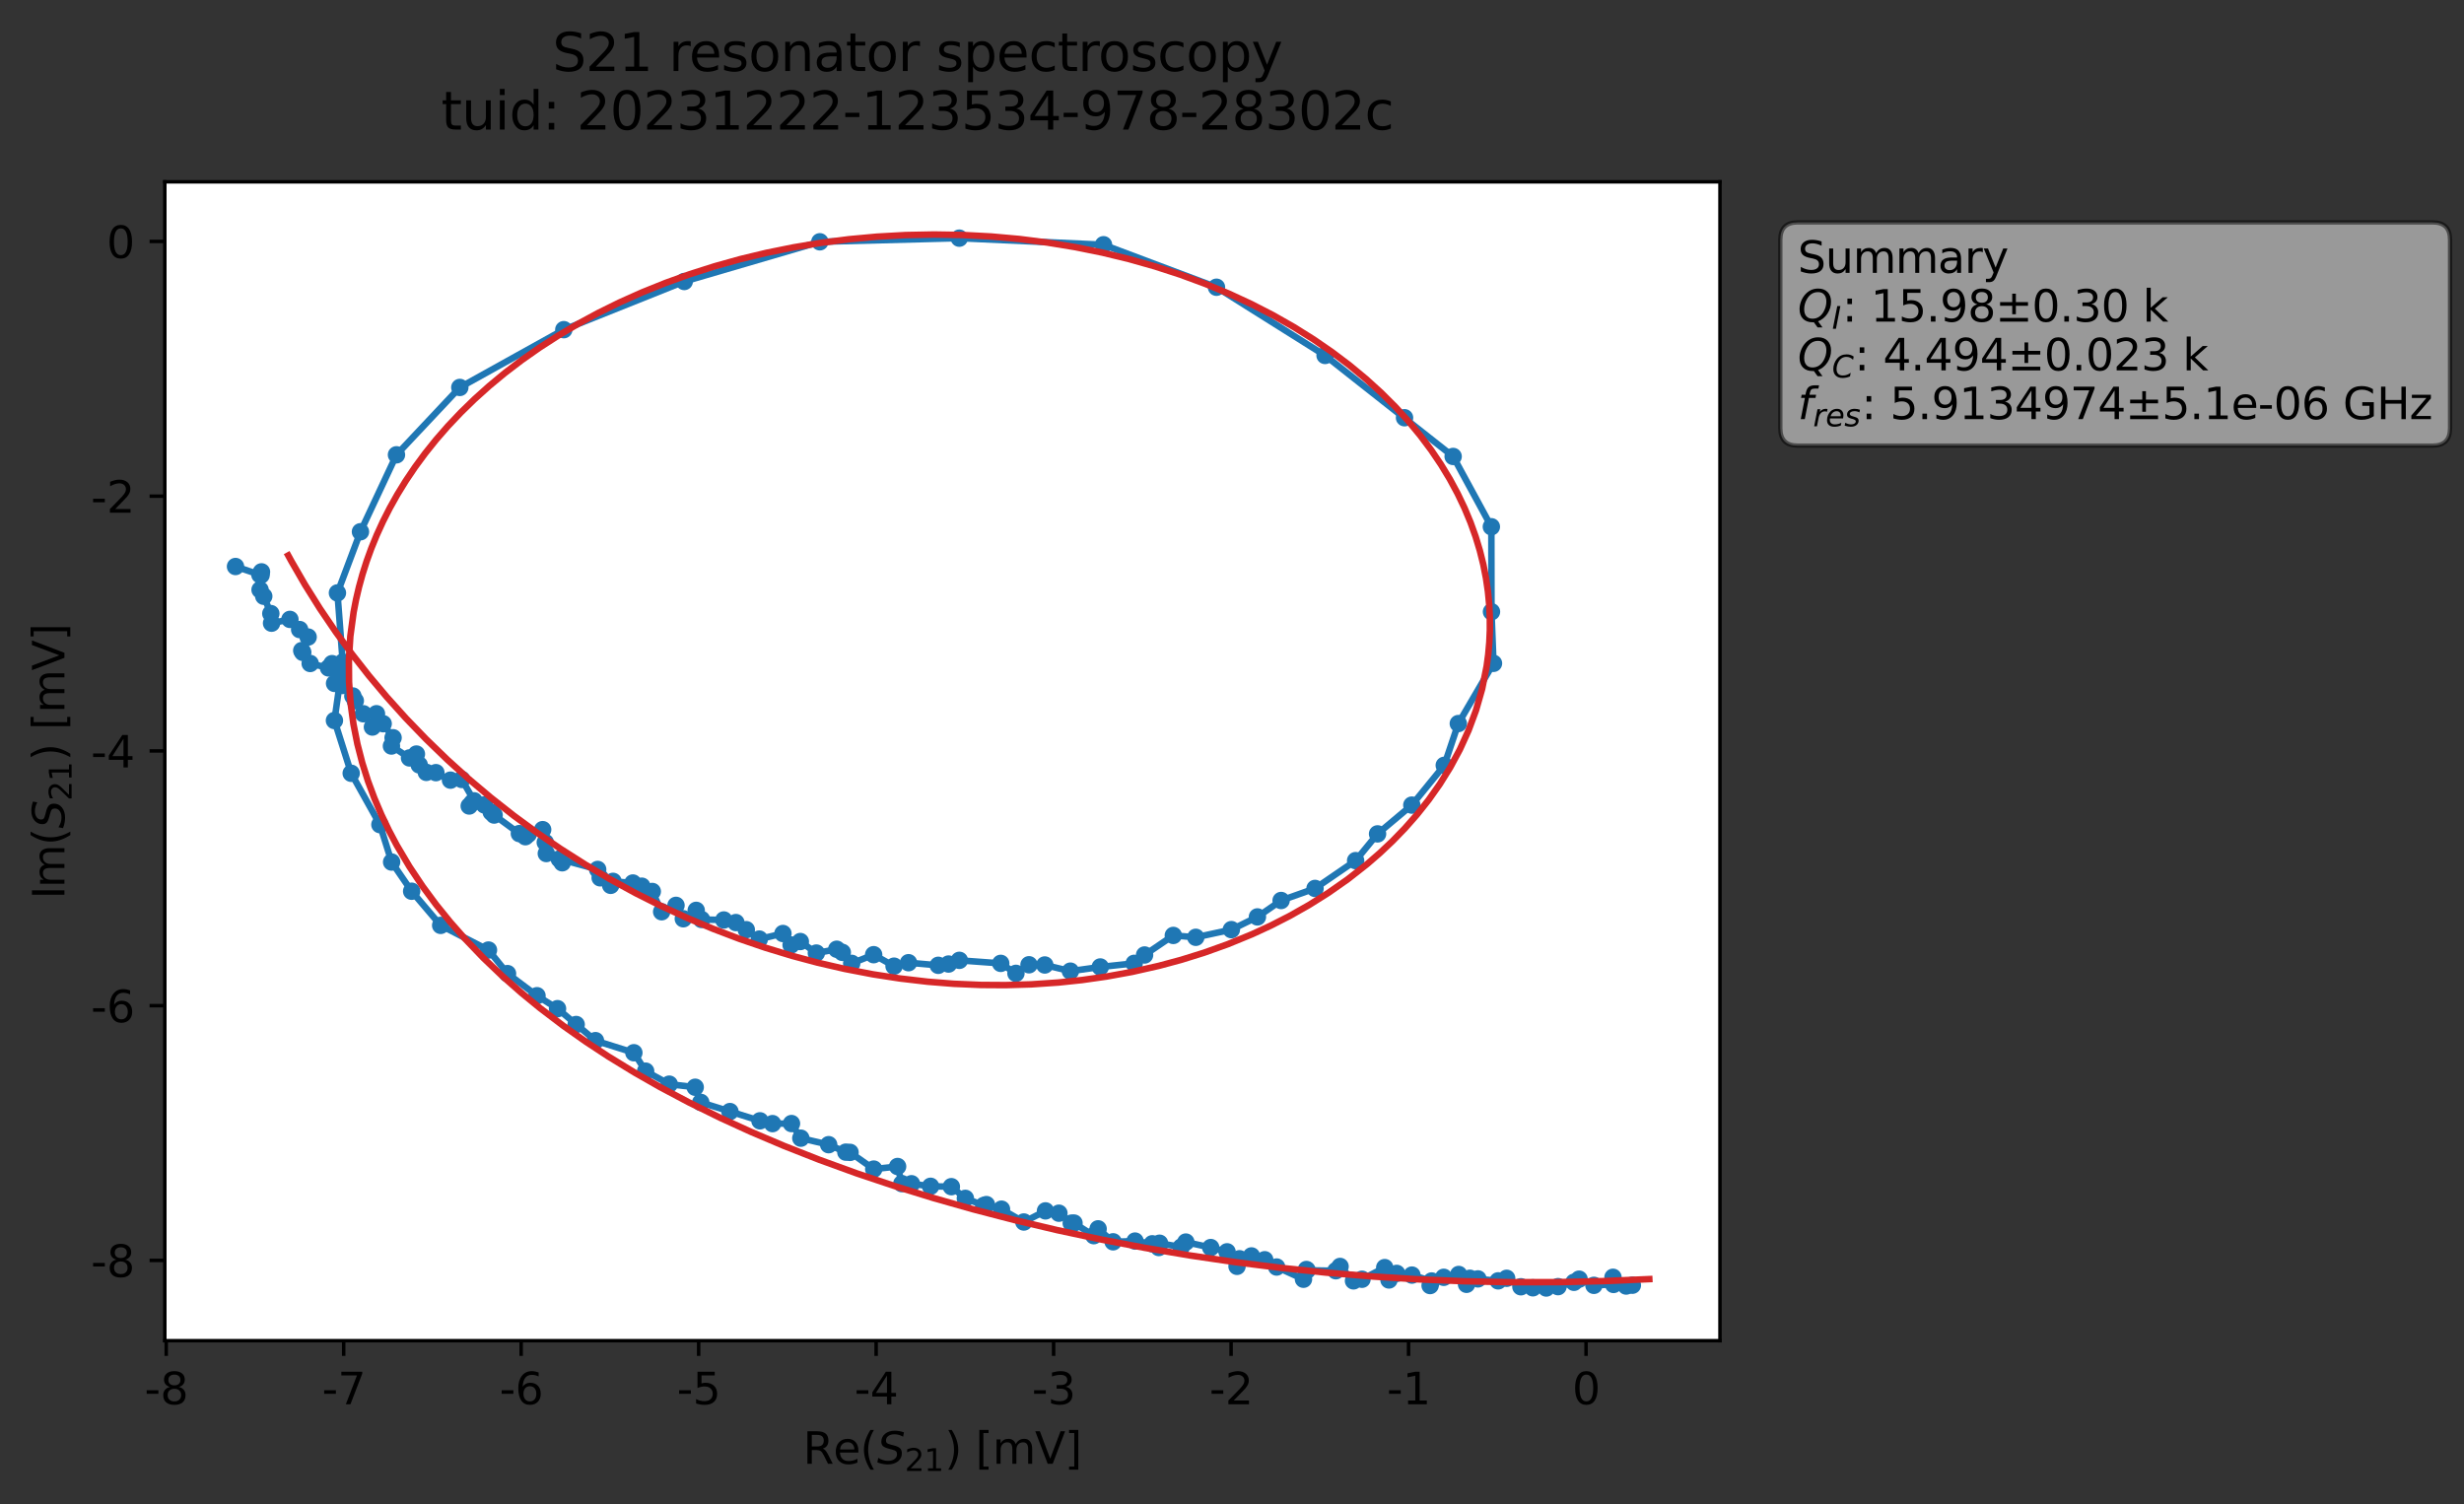 <?xml version="1.0" encoding="utf-8" standalone="no"?>
<!DOCTYPE svg PUBLIC "-//W3C//DTD SVG 1.1//EN"
  "http://www.w3.org/Graphics/SVG/1.1/DTD/svg11.dtd">
<svg xmlns:xlink="http://www.w3.org/1999/xlink" width="565.824pt" height="345.428pt" viewBox="0 0 565.824 345.428" xmlns="http://www.w3.org/2000/svg" version="1.1">
 <rect x="0" y="0" width="565.824" height="345.428" fill="#333333" stroke="none"/>
 <defs>
  <style type="text/css">*{stroke-linejoin: round; stroke-linecap: butt}</style>
 </defs>
 <g id="figure_1">
  <g id="patch_1">
   <path d="M 0 345.428 
L 565.824 345.428 
L 565.824 -0 
L 0 -0 
L 0 345.428 
z
" style="fill: none; opacity: 0"/>
  </g>
  <g id="axes_1">
   <g id="patch_2">
    <path d="M 37.848 307.872 
L 394.968 307.872 
L 394.968 41.76 
L 37.848 41.76 
z
" style="fill: #ffffff"/>
   </g>
   <g id="matplotlib.axis_1">
    <g id="xtick_1">
     <g id="line2d_1">
      <defs>
       <path id="m1b62fd8c9f" d="M 0 0 
L 0 3.5 
" style="stroke: #000000; stroke-width: 0.8"/>
      </defs>
      <g>
       <use xlink:href="#m1b62fd8c9f" x="38.168" y="307.872" style="stroke: #000000; stroke-width: 0.8"/>
      </g>
     </g>
     <g id="text_1">
      <!-- -8 -->
      <g transform="translate(33.183 322.47) scale(0.1 -0.1)">
       <defs>
        <path id="DejaVuSans-2d" d="M 313 2009 
L 1997 2009 
L 1997 1497 
L 313 1497 
L 313 2009 
z
" transform="scale(0.016)"/>
        <path id="DejaVuSans-38" d="M 2034 2216 
Q 1584 2216 1326 1975 
Q 1069 1734 1069 1313 
Q 1069 891 1326 650 
Q 1584 409 2034 409 
Q 2484 409 2743 651 
Q 3003 894 3003 1313 
Q 3003 1734 2745 1975 
Q 2488 2216 2034 2216 
z
M 1403 2484 
Q 997 2584 770 2862 
Q 544 3141 544 3541 
Q 544 4100 942 4425 
Q 1341 4750 2034 4750 
Q 2731 4750 3128 4425 
Q 3525 4100 3525 3541 
Q 3525 3141 3298 2862 
Q 3072 2584 2669 2484 
Q 3125 2378 3379 2068 
Q 3634 1759 3634 1313 
Q 3634 634 3220 271 
Q 2806 -91 2034 -91 
Q 1263 -91 848 271 
Q 434 634 434 1313 
Q 434 1759 690 2068 
Q 947 2378 1403 2484 
z
M 1172 3481 
Q 1172 3119 1398 2916 
Q 1625 2713 2034 2713 
Q 2441 2713 2670 2916 
Q 2900 3119 2900 3481 
Q 2900 3844 2670 4047 
Q 2441 4250 2034 4250 
Q 1625 4250 1398 4047 
Q 1172 3844 1172 3481 
z
" transform="scale(0.016)"/>
       </defs>
       <use xlink:href="#DejaVuSans-2d"/>
       <use xlink:href="#DejaVuSans-38" x="36.084"/>
      </g>
     </g>
    </g>
    <g id="xtick_2">
     <g id="line2d_2">
      <g>
       <use xlink:href="#m1b62fd8c9f" x="78.924" y="307.872" style="stroke: #000000; stroke-width: 0.8"/>
      </g>
     </g>
     <g id="text_2">
      <!-- -7 -->
      <g transform="translate(73.939 322.47) scale(0.1 -0.1)">
       <defs>
        <path id="DejaVuSans-37" d="M 525 4666 
L 3525 4666 
L 3525 4397 
L 1831 0 
L 1172 0 
L 2766 4134 
L 525 4134 
L 525 4666 
z
" transform="scale(0.016)"/>
       </defs>
       <use xlink:href="#DejaVuSans-2d"/>
       <use xlink:href="#DejaVuSans-37" x="36.084"/>
      </g>
     </g>
    </g>
    <g id="xtick_3">
     <g id="line2d_3">
      <g>
       <use xlink:href="#m1b62fd8c9f" x="119.68" y="307.872" style="stroke: #000000; stroke-width: 0.8"/>
      </g>
     </g>
     <g id="text_3">
      <!-- -6 -->
      <g transform="translate(114.695 322.47) scale(0.1 -0.1)">
       <defs>
        <path id="DejaVuSans-36" d="M 2113 2584 
Q 1688 2584 1439 2293 
Q 1191 2003 1191 1497 
Q 1191 994 1439 701 
Q 1688 409 2113 409 
Q 2538 409 2786 701 
Q 3034 994 3034 1497 
Q 3034 2003 2786 2293 
Q 2538 2584 2113 2584 
z
M 3366 4563 
L 3366 3988 
Q 3128 4100 2886 4159 
Q 2644 4219 2406 4219 
Q 1781 4219 1451 3797 
Q 1122 3375 1075 2522 
Q 1259 2794 1537 2939 
Q 1816 3084 2150 3084 
Q 2853 3084 3261 2657 
Q 3669 2231 3669 1497 
Q 3669 778 3244 343 
Q 2819 -91 2113 -91 
Q 1303 -91 875 529 
Q 447 1150 447 2328 
Q 447 3434 972 4092 
Q 1497 4750 2381 4750 
Q 2619 4750 2861 4703 
Q 3103 4656 3366 4563 
z
" transform="scale(0.016)"/>
       </defs>
       <use xlink:href="#DejaVuSans-2d"/>
       <use xlink:href="#DejaVuSans-36" x="36.084"/>
      </g>
     </g>
    </g>
    <g id="xtick_4">
     <g id="line2d_4">
      <g>
       <use xlink:href="#m1b62fd8c9f" x="160.435" y="307.872" style="stroke: #000000; stroke-width: 0.8"/>
      </g>
     </g>
     <g id="text_4">
      <!-- -5 -->
      <g transform="translate(155.45 322.47) scale(0.1 -0.1)">
       <defs>
        <path id="DejaVuSans-35" d="M 691 4666 
L 3169 4666 
L 3169 4134 
L 1269 4134 
L 1269 2991 
Q 1406 3038 1543 3061 
Q 1681 3084 1819 3084 
Q 2600 3084 3056 2656 
Q 3513 2228 3513 1497 
Q 3513 744 3044 326 
Q 2575 -91 1722 -91 
Q 1428 -91 1123 -41 
Q 819 9 494 109 
L 494 744 
Q 775 591 1075 516 
Q 1375 441 1709 441 
Q 2250 441 2565 725 
Q 2881 1009 2881 1497 
Q 2881 1984 2565 2268 
Q 2250 2553 1709 2553 
Q 1456 2553 1204 2497 
Q 953 2441 691 2322 
L 691 4666 
z
" transform="scale(0.016)"/>
       </defs>
       <use xlink:href="#DejaVuSans-2d"/>
       <use xlink:href="#DejaVuSans-35" x="36.084"/>
      </g>
     </g>
    </g>
    <g id="xtick_5">
     <g id="line2d_5">
      <g>
       <use xlink:href="#m1b62fd8c9f" x="201.191" y="307.872" style="stroke: #000000; stroke-width: 0.8"/>
      </g>
     </g>
     <g id="text_5">
      <!-- -4 -->
      <g transform="translate(196.206 322.47) scale(0.1 -0.1)">
       <defs>
        <path id="DejaVuSans-34" d="M 2419 4116 
L 825 1625 
L 2419 1625 
L 2419 4116 
z
M 2253 4666 
L 3047 4666 
L 3047 1625 
L 3713 1625 
L 3713 1100 
L 3047 1100 
L 3047 0 
L 2419 0 
L 2419 1100 
L 313 1100 
L 313 1709 
L 2253 4666 
z
" transform="scale(0.016)"/>
       </defs>
       <use xlink:href="#DejaVuSans-2d"/>
       <use xlink:href="#DejaVuSans-34" x="36.084"/>
      </g>
     </g>
    </g>
    <g id="xtick_6">
     <g id="line2d_6">
      <g>
       <use xlink:href="#m1b62fd8c9f" x="241.947" y="307.872" style="stroke: #000000; stroke-width: 0.8"/>
      </g>
     </g>
     <g id="text_6">
      <!-- -3 -->
      <g transform="translate(236.962 322.47) scale(0.1 -0.1)">
       <defs>
        <path id="DejaVuSans-33" d="M 2597 2516 
Q 3050 2419 3304 2112 
Q 3559 1806 3559 1356 
Q 3559 666 3084 287 
Q 2609 -91 1734 -91 
Q 1441 -91 1130 -33 
Q 819 25 488 141 
L 488 750 
Q 750 597 1062 519 
Q 1375 441 1716 441 
Q 2309 441 2620 675 
Q 2931 909 2931 1356 
Q 2931 1769 2642 2001 
Q 2353 2234 1838 2234 
L 1294 2234 
L 1294 2753 
L 1863 2753 
Q 2328 2753 2575 2939 
Q 2822 3125 2822 3475 
Q 2822 3834 2567 4026 
Q 2313 4219 1838 4219 
Q 1578 4219 1281 4162 
Q 984 4106 628 3988 
L 628 4550 
Q 988 4650 1302 4700 
Q 1616 4750 1894 4750 
Q 2613 4750 3031 4423 
Q 3450 4097 3450 3541 
Q 3450 3153 3228 2886 
Q 3006 2619 2597 2516 
z
" transform="scale(0.016)"/>
       </defs>
       <use xlink:href="#DejaVuSans-2d"/>
       <use xlink:href="#DejaVuSans-33" x="36.084"/>
      </g>
     </g>
    </g>
    <g id="xtick_7">
     <g id="line2d_7">
      <g>
       <use xlink:href="#m1b62fd8c9f" x="282.702" y="307.872" style="stroke: #000000; stroke-width: 0.8"/>
      </g>
     </g>
     <g id="text_7">
      <!-- -2 -->
      <g transform="translate(277.717 322.47) scale(0.1 -0.1)">
       <defs>
        <path id="DejaVuSans-32" d="M 1228 531 
L 3431 531 
L 3431 0 
L 469 0 
L 469 531 
Q 828 903 1448 1529 
Q 2069 2156 2228 2338 
Q 2531 2678 2651 2914 
Q 2772 3150 2772 3378 
Q 2772 3750 2511 3984 
Q 2250 4219 1831 4219 
Q 1534 4219 1204 4116 
Q 875 4013 500 3803 
L 500 4441 
Q 881 4594 1212 4672 
Q 1544 4750 1819 4750 
Q 2544 4750 2975 4387 
Q 3406 4025 3406 3419 
Q 3406 3131 3298 2873 
Q 3191 2616 2906 2266 
Q 2828 2175 2409 1742 
Q 1991 1309 1228 531 
z
" transform="scale(0.016)"/>
       </defs>
       <use xlink:href="#DejaVuSans-2d"/>
       <use xlink:href="#DejaVuSans-32" x="36.084"/>
      </g>
     </g>
    </g>
    <g id="xtick_8">
     <g id="line2d_8">
      <g>
       <use xlink:href="#m1b62fd8c9f" x="323.458" y="307.872" style="stroke: #000000; stroke-width: 0.8"/>
      </g>
     </g>
     <g id="text_8">
      <!-- -1 -->
      <g transform="translate(318.473 322.47) scale(0.1 -0.1)">
       <defs>
        <path id="DejaVuSans-31" d="M 794 531 
L 1825 531 
L 1825 4091 
L 703 3866 
L 703 4441 
L 1819 4666 
L 2450 4666 
L 2450 531 
L 3481 531 
L 3481 0 
L 794 0 
L 794 531 
z
" transform="scale(0.016)"/>
       </defs>
       <use xlink:href="#DejaVuSans-2d"/>
       <use xlink:href="#DejaVuSans-31" x="36.084"/>
      </g>
     </g>
    </g>
    <g id="xtick_9">
     <g id="line2d_9">
      <g>
       <use xlink:href="#m1b62fd8c9f" x="364.214" y="307.872" style="stroke: #000000; stroke-width: 0.8"/>
      </g>
     </g>
     <g id="text_9">
      <!-- 0 -->
      <g transform="translate(361.033 322.47) scale(0.1 -0.1)">
       <defs>
        <path id="DejaVuSans-30" d="M 2034 4250 
Q 1547 4250 1301 3770 
Q 1056 3291 1056 2328 
Q 1056 1369 1301 889 
Q 1547 409 2034 409 
Q 2525 409 2770 889 
Q 3016 1369 3016 2328 
Q 3016 3291 2770 3770 
Q 2525 4250 2034 4250 
z
M 2034 4750 
Q 2819 4750 3233 4129 
Q 3647 3509 3647 2328 
Q 3647 1150 3233 529 
Q 2819 -91 2034 -91 
Q 1250 -91 836 529 
Q 422 1150 422 2328 
Q 422 3509 836 4129 
Q 1250 4750 2034 4750 
z
" transform="scale(0.016)"/>
       </defs>
       <use xlink:href="#DejaVuSans-30"/>
      </g>
     </g>
    </g>
    <g id="text_10">
     <!-- Re$(S_{21})$ [mV] -->
     <g transform="translate(184.408 336.149) scale(0.1 -0.1)">
      <defs>
       <path id="DejaVuSans-52" d="M 2841 2188 
Q 3044 2119 3236 1894 
Q 3428 1669 3622 1275 
L 4263 0 
L 3584 0 
L 2988 1197 
Q 2756 1666 2539 1819 
Q 2322 1972 1947 1972 
L 1259 1972 
L 1259 0 
L 628 0 
L 628 4666 
L 2053 4666 
Q 2853 4666 3247 4331 
Q 3641 3997 3641 3322 
Q 3641 2881 3436 2590 
Q 3231 2300 2841 2188 
z
M 1259 4147 
L 1259 2491 
L 2053 2491 
Q 2509 2491 2742 2702 
Q 2975 2913 2975 3322 
Q 2975 3731 2742 3939 
Q 2509 4147 2053 4147 
L 1259 4147 
z
" transform="scale(0.016)"/>
       <path id="DejaVuSans-65" d="M 3597 1894 
L 3597 1613 
L 953 1613 
Q 991 1019 1311 708 
Q 1631 397 2203 397 
Q 2534 397 2845 478 
Q 3156 559 3463 722 
L 3463 178 
Q 3153 47 2828 -22 
Q 2503 -91 2169 -91 
Q 1331 -91 842 396 
Q 353 884 353 1716 
Q 353 2575 817 3079 
Q 1281 3584 2069 3584 
Q 2775 3584 3186 3129 
Q 3597 2675 3597 1894 
z
M 3022 2063 
Q 3016 2534 2758 2815 
Q 2500 3097 2075 3097 
Q 1594 3097 1305 2825 
Q 1016 2553 972 2059 
L 3022 2063 
z
" transform="scale(0.016)"/>
       <path id="DejaVuSans-28" d="M 1984 4856 
Q 1566 4138 1362 3434 
Q 1159 2731 1159 2009 
Q 1159 1288 1364 580 
Q 1569 -128 1984 -844 
L 1484 -844 
Q 1016 -109 783 600 
Q 550 1309 550 2009 
Q 550 2706 781 3412 
Q 1013 4119 1484 4856 
L 1984 4856 
z
" transform="scale(0.016)"/>
       <path id="DejaVuSans-Oblique-53" d="M 3859 4513 
L 3738 3897 
Q 3422 4066 3111 4152 
Q 2800 4238 2509 4238 
Q 1944 4238 1609 3991 
Q 1275 3744 1275 3334 
Q 1275 3109 1398 2989 
Q 1522 2869 2034 2731 
L 2413 2638 
Q 3053 2472 3303 2217 
Q 3553 1963 3553 1503 
Q 3553 797 2998 353 
Q 2444 -91 1538 -91 
Q 1166 -91 791 -17 
Q 416 56 38 206 
L 166 856 
Q 513 641 861 531 
Q 1209 422 1556 422 
Q 2147 422 2503 684 
Q 2859 947 2859 1369 
Q 2859 1650 2717 1795 
Q 2575 1941 2106 2059 
L 1728 2156 
Q 1081 2325 845 2545 
Q 609 2766 609 3163 
Q 609 3859 1145 4304 
Q 1681 4750 2541 4750 
Q 2875 4750 3203 4690 
Q 3531 4631 3859 4513 
z
" transform="scale(0.016)"/>
       <path id="DejaVuSans-29" d="M 513 4856 
L 1013 4856 
Q 1481 4119 1714 3412 
Q 1947 2706 1947 2009 
Q 1947 1309 1714 600 
Q 1481 -109 1013 -844 
L 513 -844 
Q 928 -128 1133 580 
Q 1338 1288 1338 2009 
Q 1338 2731 1133 3434 
Q 928 4138 513 4856 
z
" transform="scale(0.016)"/>
       <path id="DejaVuSans-20" transform="scale(0.016)"/>
       <path id="DejaVuSans-5b" d="M 550 4863 
L 1875 4863 
L 1875 4416 
L 1125 4416 
L 1125 -397 
L 1875 -397 
L 1875 -844 
L 550 -844 
L 550 4863 
z
" transform="scale(0.016)"/>
       <path id="DejaVuSans-6d" d="M 3328 2828 
Q 3544 3216 3844 3400 
Q 4144 3584 4550 3584 
Q 5097 3584 5394 3201 
Q 5691 2819 5691 2113 
L 5691 0 
L 5113 0 
L 5113 2094 
Q 5113 2597 4934 2840 
Q 4756 3084 4391 3084 
Q 3944 3084 3684 2787 
Q 3425 2491 3425 1978 
L 3425 0 
L 2847 0 
L 2847 2094 
Q 2847 2600 2669 2842 
Q 2491 3084 2119 3084 
Q 1678 3084 1418 2786 
Q 1159 2488 1159 1978 
L 1159 0 
L 581 0 
L 581 3500 
L 1159 3500 
L 1159 2956 
Q 1356 3278 1631 3431 
Q 1906 3584 2284 3584 
Q 2666 3584 2933 3390 
Q 3200 3197 3328 2828 
z
" transform="scale(0.016)"/>
       <path id="DejaVuSans-56" d="M 1831 0 
L 50 4666 
L 709 4666 
L 2188 738 
L 3669 4666 
L 4325 4666 
L 2547 0 
L 1831 0 
z
" transform="scale(0.016)"/>
       <path id="DejaVuSans-5d" d="M 1947 4863 
L 1947 -844 
L 622 -844 
L 622 -397 
L 1369 -397 
L 1369 4416 
L 622 4416 
L 622 4863 
L 1947 4863 
z
" transform="scale(0.016)"/>
      </defs>
      <use xlink:href="#DejaVuSans-52" transform="translate(0 0.016)"/>
      <use xlink:href="#DejaVuSans-65" transform="translate(69.482 0.016)"/>
      <use xlink:href="#DejaVuSans-28" transform="translate(131.006 0.016)"/>
      <use xlink:href="#DejaVuSans-Oblique-53" transform="translate(170.02 0.016)"/>
      <use xlink:href="#DejaVuSans-32" transform="translate(233.496 -16.391) scale(0.7)"/>
      <use xlink:href="#DejaVuSans-31" transform="translate(278.032 -16.391) scale(0.7)"/>
      <use xlink:href="#DejaVuSans-29" transform="translate(325.303 0.016)"/>
      <use xlink:href="#DejaVuSans-20" transform="translate(364.316 0.016)"/>
      <use xlink:href="#DejaVuSans-5b" transform="translate(396.104 0.016)"/>
      <use xlink:href="#DejaVuSans-6d" transform="translate(435.117 0.016)"/>
      <use xlink:href="#DejaVuSans-56" transform="translate(532.529 0.016)"/>
      <use xlink:href="#DejaVuSans-5d" transform="translate(600.938 0.016)"/>
     </g>
    </g>
   </g>
   <g id="matplotlib.axis_2">
    <g id="ytick_1">
     <g id="line2d_10">
      <defs>
       <path id="m6fed96fa93" d="M 0 0 
L -3.5 0 
" style="stroke: #000000; stroke-width: 0.8"/>
      </defs>
      <g>
       <use xlink:href="#m6fed96fa93" x="37.848" y="289.433" style="stroke: #000000; stroke-width: 0.8"/>
      </g>
     </g>
     <g id="text_11">
      <!-- -8 -->
      <g transform="translate(20.878 293.232) scale(0.1 -0.1)">
       <use xlink:href="#DejaVuSans-2d"/>
       <use xlink:href="#DejaVuSans-38" x="36.084"/>
      </g>
     </g>
    </g>
    <g id="ytick_2">
     <g id="line2d_11">
      <g>
       <use xlink:href="#m6fed96fa93" x="37.848" y="230.937" style="stroke: #000000; stroke-width: 0.8"/>
      </g>
     </g>
     <g id="text_12">
      <!-- -6 -->
      <g transform="translate(20.878 234.736) scale(0.1 -0.1)">
       <use xlink:href="#DejaVuSans-2d"/>
       <use xlink:href="#DejaVuSans-36" x="36.084"/>
      </g>
     </g>
    </g>
    <g id="ytick_3">
     <g id="line2d_12">
      <g>
       <use xlink:href="#m6fed96fa93" x="37.848" y="172.44" style="stroke: #000000; stroke-width: 0.8"/>
      </g>
     </g>
     <g id="text_13">
      <!-- -4 -->
      <g transform="translate(20.878 176.24) scale(0.1 -0.1)">
       <use xlink:href="#DejaVuSans-2d"/>
       <use xlink:href="#DejaVuSans-34" x="36.084"/>
      </g>
     </g>
    </g>
    <g id="ytick_4">
     <g id="line2d_13">
      <g>
       <use xlink:href="#m6fed96fa93" x="37.848" y="113.944" style="stroke: #000000; stroke-width: 0.8"/>
      </g>
     </g>
     <g id="text_14">
      <!-- -2 -->
      <g transform="translate(20.878 117.743) scale(0.1 -0.1)">
       <use xlink:href="#DejaVuSans-2d"/>
       <use xlink:href="#DejaVuSans-32" x="36.084"/>
      </g>
     </g>
    </g>
    <g id="ytick_5">
     <g id="line2d_14">
      <g>
       <use xlink:href="#m6fed96fa93" x="37.848" y="55.448" style="stroke: #000000; stroke-width: 0.8"/>
      </g>
     </g>
     <g id="text_15">
      <!-- 0 -->
      <g transform="translate(24.486 59.247) scale(0.1 -0.1)">
       <use xlink:href="#DejaVuSans-30"/>
      </g>
     </g>
    </g>
    <g id="text_16">
     <!-- Im$(S_{21})$ [mV] -->
     <g transform="translate(14.798 206.466) rotate(-90) scale(0.1 -0.1)">
      <defs>
       <path id="DejaVuSans-49" d="M 628 4666 
L 1259 4666 
L 1259 0 
L 628 0 
L 628 4666 
z
" transform="scale(0.016)"/>
      </defs>
      <use xlink:href="#DejaVuSans-49" transform="translate(0 0.016)"/>
      <use xlink:href="#DejaVuSans-6d" transform="translate(25.867 0.016)"/>
      <use xlink:href="#DejaVuSans-28" transform="translate(123.279 0.016)"/>
      <use xlink:href="#DejaVuSans-Oblique-53" transform="translate(162.293 0.016)"/>
      <use xlink:href="#DejaVuSans-32" transform="translate(225.77 -16.391) scale(0.7)"/>
      <use xlink:href="#DejaVuSans-31" transform="translate(270.306 -16.391) scale(0.7)"/>
      <use xlink:href="#DejaVuSans-29" transform="translate(317.576 0.016)"/>
      <use xlink:href="#DejaVuSans-20" transform="translate(356.59 0.016)"/>
      <use xlink:href="#DejaVuSans-5b" transform="translate(388.377 0.016)"/>
      <use xlink:href="#DejaVuSans-6d" transform="translate(427.391 0.016)"/>
      <use xlink:href="#DejaVuSans-56" transform="translate(524.803 0.016)"/>
      <use xlink:href="#DejaVuSans-5d" transform="translate(593.211 0.016)"/>
     </g>
    </g>
   </g>
   <g id="line2d_15">
    <path d="M 374.853 295.137 
L 373.429 295.323 
L 370.402 293.317 
L 370.532 294.959 
L 366.021 295.165 
L 362.618 293.749 
L 361.441 294.468 
L 357.778 295.463 
L 355.08 295.776 
L 352.007 295.727 
L 349.252 295.493 
L 345.987 293.549 
L 344.033 294.135 
L 339.389 293.685 
L 336.77 294.93 
L 337.546 293.544 
L 334.974 292.672 
L 331.537 293.323 
L 328.406 295.212 
L 328.765 294.168 
L 324.232 292.812 
L 320.734 292.423 
L 318.962 293.931 
L 317.982 291.091 
L 312.766 293.77 
L 310.816 294.139 
L 307.73 290.828 
L 306.755 291.816 
L 300.163 291.706 
L 300.001 291.528 
L 299.327 293.765 
L 293.165 290.959 
L 290.424 289.288 
L 287.383 288.412 
L 284.633 289.065 
L 284.067 290.802 
L 281.78 287.468 
L 278.03 286.488 
L 272.311 285.228 
L 271.247 286.377 
L 266.275 285.496 
L 266.102 286.479 
L 264.599 285.626 
L 260.646 285.001 
L 255.612 285.17 
L 252.169 282.19 
L 251.174 283.758 
L 246.633 280.865 
L 245.998 280.898 
L 243.165 278.6 
L 240.083 278.068 
L 235.112 280.622 
L 229.982 277.673 
L 226.521 276.624 
L 225.907 276.829 
L 221.682 275.193 
L 218.469 272.508 
L 213.697 272.422 
L 209.308 271.835 
L 207.095 271.806 
L 206.121 267.875 
L 200.644 268.469 
L 195.205 264.634 
L 194.235 264.58 
L 190.292 262.865 
L 183.899 261.371 
L 181.759 258.013 
L 177.402 258.028 
L 174.518 257.385 
L 160.922 253.154 
L 159.644 249.676 
L 153.685 248.967 
L 148.264 245.98 
L 145.559 241.75 
L 136.741 238.973 
L 128.029 231.629 
L 123.317 228.657 
L 116.547 223.579 
L 112.174 218.168 
L 101.195 212.505 
L 94.53 204.663 
L 89.931 197.963 
L 87.239 189.364 
L 80.648 177.578 
L 76.799 165.462 
L 78.701 152.058 
L 77.489 136.158 
L 82.774 122.113 
L 91.046 104.442 
L 105.591 88.973 
L 129.469 75.705 
L 157.129 64.643 
L 188.264 55.526 
L 220.287 54.691 
L 253.407 56.203 
L 279.35 65.961 
L 304.283 81.626 
L 333.694 104.821 
L 342.472 120.963 
L 342.5 140.485 
L 342.961 152.33 
L 334.881 166.159 
L 331.654 175.75 
L 324.206 184.885 
L 316.336 191.492 
L 311.3 197.634 
L 301.98 204.02 
L 294.19 206.791 
L 288.749 210.56 
L 282.767 213.481 
L 274.596 215.244 
L 269.435 214.812 
L 262.838 219.304 
L 260.449 221.223 
L 252.663 222.055 
L 245.802 223.012 
L 239.92 221.6 
L 236.297 221.55 
L 233.299 223.521 
L 229.806 221.228 
L 220.305 220.533 
L 217.821 221.382 
L 215.458 221.675 
L 208.631 221.077 
L 205.306 221.871 
L 200.625 219.234 
L 195.583 221.226 
L 193.421 218.7 
L 192.145 217.983 
L 187.468 218.862 
L 183.786 216.215 
L 181.666 217 
L 179.791 214.372 
L 174.37 215.649 
L 168.987 211.859 
L 166.215 211.265 
L 161.095 211.149 
L 159.877 209.054 
L 156.913 210.984 
L 155.238 207.907 
L 151.941 209.377 
L 149.79 204.719 
L 147.392 203.505 
L 145.335 202.775 
L 140.774 202.396 
L 140.234 203.309 
L 137.821 201.583 
L 137.251 199.659 
L 128.431 197.26 
L 129.109 198.129 
L 125.453 196.004 
L 125.215 193.455 
L 124.615 190.521 
L 120.646 192.142 
L 121.297 191.581 
L 119.266 191.425 
L 113.471 187.166 
L 111.235 184.838 
L 107.749 185.089 
L 108.873 183.903 
L 106.031 178.994 
L 103.45 179.153 
L 100.099 177.432 
L 96.266 175.648 
L 97.899 177.371 
L 95.627 173.16 
L 94.04 174.051 
L 89.89 171.315 
L 90.267 169.419 
L 87.992 166.193 
L 85.522 166.958 
L 86.452 163.9 
L 83.447 163.912 
L 81.024 159.831 
L 78.635 157.416 
L 76.829 156.939 
L 78.114 155.202 
L 76.247 152.401 
L 75.445 153.379 
L 71.229 152.361 
L 69.291 149.4 
L 70.76 146.287 
L 68.81 144.57 
L 66.576 142.239 
L 62.359 143.108 
L 62.192 140.902 
L 60.571 136.928 
L 59.718 135.437 
L 60.048 131.322 
L 59.686 131.986 
L 54.081 130.094 
L 54.081 130.094 
" clip-path="url(#p8405550ce2)" style="fill: none; stroke: #1f77b4; stroke-width: 1.5; stroke-linecap: square"/>
    <defs>
     <path id="m4b879afd32" d="M 0 1.5 
C 0.398 1.5 0.779 1.342 1.061 1.061 
C 1.342 0.779 1.5 0.398 1.5 0 
C 1.5 -0.398 1.342 -0.779 1.061 -1.061 
C 0.779 -1.342 0.398 -1.5 0 -1.5 
C -0.398 -1.5 -0.779 -1.342 -1.061 -1.061 
C -1.342 -0.779 -1.5 -0.398 -1.5 0 
C -1.5 0.398 -1.342 0.779 -1.061 1.061 
C -0.779 1.342 -0.398 1.5 0 1.5 
z
" style="stroke: #1f77b4"/>
    </defs>
    <g clip-path="url(#p8405550ce2)">
     <use xlink:href="#m4b879afd32" x="374.853" y="295.137" style="fill: #1f77b4; stroke: #1f77b4"/>
     <use xlink:href="#m4b879afd32" x="373.429" y="295.323" style="fill: #1f77b4; stroke: #1f77b4"/>
     <use xlink:href="#m4b879afd32" x="370.402" y="293.317" style="fill: #1f77b4; stroke: #1f77b4"/>
     <use xlink:href="#m4b879afd32" x="370.532" y="294.959" style="fill: #1f77b4; stroke: #1f77b4"/>
     <use xlink:href="#m4b879afd32" x="366.021" y="295.165" style="fill: #1f77b4; stroke: #1f77b4"/>
     <use xlink:href="#m4b879afd32" x="362.618" y="293.749" style="fill: #1f77b4; stroke: #1f77b4"/>
     <use xlink:href="#m4b879afd32" x="361.441" y="294.468" style="fill: #1f77b4; stroke: #1f77b4"/>
     <use xlink:href="#m4b879afd32" x="357.778" y="295.463" style="fill: #1f77b4; stroke: #1f77b4"/>
     <use xlink:href="#m4b879afd32" x="355.08" y="295.776" style="fill: #1f77b4; stroke: #1f77b4"/>
     <use xlink:href="#m4b879afd32" x="352.007" y="295.727" style="fill: #1f77b4; stroke: #1f77b4"/>
     <use xlink:href="#m4b879afd32" x="349.252" y="295.493" style="fill: #1f77b4; stroke: #1f77b4"/>
     <use xlink:href="#m4b879afd32" x="345.987" y="293.549" style="fill: #1f77b4; stroke: #1f77b4"/>
     <use xlink:href="#m4b879afd32" x="344.033" y="294.135" style="fill: #1f77b4; stroke: #1f77b4"/>
     <use xlink:href="#m4b879afd32" x="339.389" y="293.685" style="fill: #1f77b4; stroke: #1f77b4"/>
     <use xlink:href="#m4b879afd32" x="336.77" y="294.93" style="fill: #1f77b4; stroke: #1f77b4"/>
     <use xlink:href="#m4b879afd32" x="337.546" y="293.544" style="fill: #1f77b4; stroke: #1f77b4"/>
     <use xlink:href="#m4b879afd32" x="334.974" y="292.672" style="fill: #1f77b4; stroke: #1f77b4"/>
     <use xlink:href="#m4b879afd32" x="331.537" y="293.323" style="fill: #1f77b4; stroke: #1f77b4"/>
     <use xlink:href="#m4b879afd32" x="328.406" y="295.212" style="fill: #1f77b4; stroke: #1f77b4"/>
     <use xlink:href="#m4b879afd32" x="328.765" y="294.168" style="fill: #1f77b4; stroke: #1f77b4"/>
     <use xlink:href="#m4b879afd32" x="324.232" y="292.812" style="fill: #1f77b4; stroke: #1f77b4"/>
     <use xlink:href="#m4b879afd32" x="320.734" y="292.423" style="fill: #1f77b4; stroke: #1f77b4"/>
     <use xlink:href="#m4b879afd32" x="318.962" y="293.931" style="fill: #1f77b4; stroke: #1f77b4"/>
     <use xlink:href="#m4b879afd32" x="317.982" y="291.091" style="fill: #1f77b4; stroke: #1f77b4"/>
     <use xlink:href="#m4b879afd32" x="312.766" y="293.77" style="fill: #1f77b4; stroke: #1f77b4"/>
     <use xlink:href="#m4b879afd32" x="310.816" y="294.139" style="fill: #1f77b4; stroke: #1f77b4"/>
     <use xlink:href="#m4b879afd32" x="307.73" y="290.828" style="fill: #1f77b4; stroke: #1f77b4"/>
     <use xlink:href="#m4b879afd32" x="306.755" y="291.816" style="fill: #1f77b4; stroke: #1f77b4"/>
     <use xlink:href="#m4b879afd32" x="300.163" y="291.706" style="fill: #1f77b4; stroke: #1f77b4"/>
     <use xlink:href="#m4b879afd32" x="300.001" y="291.528" style="fill: #1f77b4; stroke: #1f77b4"/>
     <use xlink:href="#m4b879afd32" x="299.327" y="293.765" style="fill: #1f77b4; stroke: #1f77b4"/>
     <use xlink:href="#m4b879afd32" x="293.165" y="290.959" style="fill: #1f77b4; stroke: #1f77b4"/>
     <use xlink:href="#m4b879afd32" x="290.424" y="289.288" style="fill: #1f77b4; stroke: #1f77b4"/>
     <use xlink:href="#m4b879afd32" x="287.383" y="288.412" style="fill: #1f77b4; stroke: #1f77b4"/>
     <use xlink:href="#m4b879afd32" x="284.633" y="289.065" style="fill: #1f77b4; stroke: #1f77b4"/>
     <use xlink:href="#m4b879afd32" x="284.067" y="290.802" style="fill: #1f77b4; stroke: #1f77b4"/>
     <use xlink:href="#m4b879afd32" x="281.78" y="287.468" style="fill: #1f77b4; stroke: #1f77b4"/>
     <use xlink:href="#m4b879afd32" x="278.03" y="286.488" style="fill: #1f77b4; stroke: #1f77b4"/>
     <use xlink:href="#m4b879afd32" x="272.311" y="285.228" style="fill: #1f77b4; stroke: #1f77b4"/>
     <use xlink:href="#m4b879afd32" x="271.247" y="286.377" style="fill: #1f77b4; stroke: #1f77b4"/>
     <use xlink:href="#m4b879afd32" x="266.275" y="285.496" style="fill: #1f77b4; stroke: #1f77b4"/>
     <use xlink:href="#m4b879afd32" x="266.102" y="286.479" style="fill: #1f77b4; stroke: #1f77b4"/>
     <use xlink:href="#m4b879afd32" x="264.599" y="285.626" style="fill: #1f77b4; stroke: #1f77b4"/>
     <use xlink:href="#m4b879afd32" x="260.646" y="285.001" style="fill: #1f77b4; stroke: #1f77b4"/>
     <use xlink:href="#m4b879afd32" x="255.612" y="285.17" style="fill: #1f77b4; stroke: #1f77b4"/>
     <use xlink:href="#m4b879afd32" x="252.169" y="282.19" style="fill: #1f77b4; stroke: #1f77b4"/>
     <use xlink:href="#m4b879afd32" x="251.174" y="283.758" style="fill: #1f77b4; stroke: #1f77b4"/>
     <use xlink:href="#m4b879afd32" x="246.633" y="280.865" style="fill: #1f77b4; stroke: #1f77b4"/>
     <use xlink:href="#m4b879afd32" x="245.998" y="280.898" style="fill: #1f77b4; stroke: #1f77b4"/>
     <use xlink:href="#m4b879afd32" x="243.165" y="278.6" style="fill: #1f77b4; stroke: #1f77b4"/>
     <use xlink:href="#m4b879afd32" x="240.083" y="278.068" style="fill: #1f77b4; stroke: #1f77b4"/>
     <use xlink:href="#m4b879afd32" x="235.112" y="280.622" style="fill: #1f77b4; stroke: #1f77b4"/>
     <use xlink:href="#m4b879afd32" x="229.982" y="277.673" style="fill: #1f77b4; stroke: #1f77b4"/>
     <use xlink:href="#m4b879afd32" x="226.521" y="276.624" style="fill: #1f77b4; stroke: #1f77b4"/>
     <use xlink:href="#m4b879afd32" x="225.907" y="276.829" style="fill: #1f77b4; stroke: #1f77b4"/>
     <use xlink:href="#m4b879afd32" x="221.682" y="275.193" style="fill: #1f77b4; stroke: #1f77b4"/>
     <use xlink:href="#m4b879afd32" x="218.469" y="272.508" style="fill: #1f77b4; stroke: #1f77b4"/>
     <use xlink:href="#m4b879afd32" x="213.697" y="272.422" style="fill: #1f77b4; stroke: #1f77b4"/>
     <use xlink:href="#m4b879afd32" x="209.308" y="271.835" style="fill: #1f77b4; stroke: #1f77b4"/>
     <use xlink:href="#m4b879afd32" x="207.095" y="271.806" style="fill: #1f77b4; stroke: #1f77b4"/>
     <use xlink:href="#m4b879afd32" x="206.121" y="267.875" style="fill: #1f77b4; stroke: #1f77b4"/>
     <use xlink:href="#m4b879afd32" x="200.644" y="268.469" style="fill: #1f77b4; stroke: #1f77b4"/>
     <use xlink:href="#m4b879afd32" x="195.205" y="264.634" style="fill: #1f77b4; stroke: #1f77b4"/>
     <use xlink:href="#m4b879afd32" x="194.235" y="264.58" style="fill: #1f77b4; stroke: #1f77b4"/>
     <use xlink:href="#m4b879afd32" x="190.292" y="262.865" style="fill: #1f77b4; stroke: #1f77b4"/>
     <use xlink:href="#m4b879afd32" x="183.899" y="261.371" style="fill: #1f77b4; stroke: #1f77b4"/>
     <use xlink:href="#m4b879afd32" x="181.759" y="258.013" style="fill: #1f77b4; stroke: #1f77b4"/>
     <use xlink:href="#m4b879afd32" x="177.402" y="258.028" style="fill: #1f77b4; stroke: #1f77b4"/>
     <use xlink:href="#m4b879afd32" x="174.518" y="257.385" style="fill: #1f77b4; stroke: #1f77b4"/>
     <use xlink:href="#m4b879afd32" x="167.625" y="255.261" style="fill: #1f77b4; stroke: #1f77b4"/>
     <use xlink:href="#m4b879afd32" x="160.922" y="253.154" style="fill: #1f77b4; stroke: #1f77b4"/>
     <use xlink:href="#m4b879afd32" x="159.644" y="249.676" style="fill: #1f77b4; stroke: #1f77b4"/>
     <use xlink:href="#m4b879afd32" x="153.685" y="248.967" style="fill: #1f77b4; stroke: #1f77b4"/>
     <use xlink:href="#m4b879afd32" x="148.264" y="245.98" style="fill: #1f77b4; stroke: #1f77b4"/>
     <use xlink:href="#m4b879afd32" x="145.559" y="241.75" style="fill: #1f77b4; stroke: #1f77b4"/>
     <use xlink:href="#m4b879afd32" x="136.741" y="238.973" style="fill: #1f77b4; stroke: #1f77b4"/>
     <use xlink:href="#m4b879afd32" x="132.312" y="235.268" style="fill: #1f77b4; stroke: #1f77b4"/>
     <use xlink:href="#m4b879afd32" x="128.029" y="231.629" style="fill: #1f77b4; stroke: #1f77b4"/>
     <use xlink:href="#m4b879afd32" x="123.317" y="228.657" style="fill: #1f77b4; stroke: #1f77b4"/>
     <use xlink:href="#m4b879afd32" x="116.547" y="223.579" style="fill: #1f77b4; stroke: #1f77b4"/>
     <use xlink:href="#m4b879afd32" x="112.174" y="218.168" style="fill: #1f77b4; stroke: #1f77b4"/>
     <use xlink:href="#m4b879afd32" x="101.195" y="212.505" style="fill: #1f77b4; stroke: #1f77b4"/>
     <use xlink:href="#m4b879afd32" x="94.53" y="204.663" style="fill: #1f77b4; stroke: #1f77b4"/>
     <use xlink:href="#m4b879afd32" x="89.931" y="197.963" style="fill: #1f77b4; stroke: #1f77b4"/>
     <use xlink:href="#m4b879afd32" x="87.239" y="189.364" style="fill: #1f77b4; stroke: #1f77b4"/>
     <use xlink:href="#m4b879afd32" x="80.648" y="177.578" style="fill: #1f77b4; stroke: #1f77b4"/>
     <use xlink:href="#m4b879afd32" x="76.799" y="165.462" style="fill: #1f77b4; stroke: #1f77b4"/>
     <use xlink:href="#m4b879afd32" x="78.701" y="152.058" style="fill: #1f77b4; stroke: #1f77b4"/>
     <use xlink:href="#m4b879afd32" x="77.489" y="136.158" style="fill: #1f77b4; stroke: #1f77b4"/>
     <use xlink:href="#m4b879afd32" x="82.774" y="122.113" style="fill: #1f77b4; stroke: #1f77b4"/>
     <use xlink:href="#m4b879afd32" x="91.046" y="104.442" style="fill: #1f77b4; stroke: #1f77b4"/>
     <use xlink:href="#m4b879afd32" x="105.591" y="88.973" style="fill: #1f77b4; stroke: #1f77b4"/>
     <use xlink:href="#m4b879afd32" x="129.469" y="75.705" style="fill: #1f77b4; stroke: #1f77b4"/>
     <use xlink:href="#m4b879afd32" x="157.129" y="64.643" style="fill: #1f77b4; stroke: #1f77b4"/>
     <use xlink:href="#m4b879afd32" x="188.264" y="55.526" style="fill: #1f77b4; stroke: #1f77b4"/>
     <use xlink:href="#m4b879afd32" x="220.287" y="54.691" style="fill: #1f77b4; stroke: #1f77b4"/>
     <use xlink:href="#m4b879afd32" x="253.407" y="56.203" style="fill: #1f77b4; stroke: #1f77b4"/>
     <use xlink:href="#m4b879afd32" x="279.35" y="65.961" style="fill: #1f77b4; stroke: #1f77b4"/>
     <use xlink:href="#m4b879afd32" x="304.283" y="81.626" style="fill: #1f77b4; stroke: #1f77b4"/>
     <use xlink:href="#m4b879afd32" x="322.533" y="95.931" style="fill: #1f77b4; stroke: #1f77b4"/>
     <use xlink:href="#m4b879afd32" x="333.694" y="104.821" style="fill: #1f77b4; stroke: #1f77b4"/>
     <use xlink:href="#m4b879afd32" x="342.472" y="120.963" style="fill: #1f77b4; stroke: #1f77b4"/>
     <use xlink:href="#m4b879afd32" x="342.5" y="140.485" style="fill: #1f77b4; stroke: #1f77b4"/>
     <use xlink:href="#m4b879afd32" x="342.961" y="152.33" style="fill: #1f77b4; stroke: #1f77b4"/>
     <use xlink:href="#m4b879afd32" x="334.881" y="166.159" style="fill: #1f77b4; stroke: #1f77b4"/>
     <use xlink:href="#m4b879afd32" x="331.654" y="175.75" style="fill: #1f77b4; stroke: #1f77b4"/>
     <use xlink:href="#m4b879afd32" x="324.206" y="184.885" style="fill: #1f77b4; stroke: #1f77b4"/>
     <use xlink:href="#m4b879afd32" x="316.336" y="191.492" style="fill: #1f77b4; stroke: #1f77b4"/>
     <use xlink:href="#m4b879afd32" x="311.3" y="197.634" style="fill: #1f77b4; stroke: #1f77b4"/>
     <use xlink:href="#m4b879afd32" x="301.98" y="204.02" style="fill: #1f77b4; stroke: #1f77b4"/>
     <use xlink:href="#m4b879afd32" x="294.19" y="206.791" style="fill: #1f77b4; stroke: #1f77b4"/>
     <use xlink:href="#m4b879afd32" x="288.749" y="210.56" style="fill: #1f77b4; stroke: #1f77b4"/>
     <use xlink:href="#m4b879afd32" x="282.767" y="213.481" style="fill: #1f77b4; stroke: #1f77b4"/>
     <use xlink:href="#m4b879afd32" x="274.596" y="215.244" style="fill: #1f77b4; stroke: #1f77b4"/>
     <use xlink:href="#m4b879afd32" x="269.435" y="214.812" style="fill: #1f77b4; stroke: #1f77b4"/>
     <use xlink:href="#m4b879afd32" x="262.838" y="219.304" style="fill: #1f77b4; stroke: #1f77b4"/>
     <use xlink:href="#m4b879afd32" x="260.449" y="221.223" style="fill: #1f77b4; stroke: #1f77b4"/>
     <use xlink:href="#m4b879afd32" x="252.663" y="222.055" style="fill: #1f77b4; stroke: #1f77b4"/>
     <use xlink:href="#m4b879afd32" x="245.802" y="223.012" style="fill: #1f77b4; stroke: #1f77b4"/>
     <use xlink:href="#m4b879afd32" x="239.92" y="221.6" style="fill: #1f77b4; stroke: #1f77b4"/>
     <use xlink:href="#m4b879afd32" x="236.297" y="221.55" style="fill: #1f77b4; stroke: #1f77b4"/>
     <use xlink:href="#m4b879afd32" x="233.299" y="223.521" style="fill: #1f77b4; stroke: #1f77b4"/>
     <use xlink:href="#m4b879afd32" x="229.806" y="221.228" style="fill: #1f77b4; stroke: #1f77b4"/>
     <use xlink:href="#m4b879afd32" x="220.305" y="220.533" style="fill: #1f77b4; stroke: #1f77b4"/>
     <use xlink:href="#m4b879afd32" x="217.821" y="221.382" style="fill: #1f77b4; stroke: #1f77b4"/>
     <use xlink:href="#m4b879afd32" x="215.458" y="221.675" style="fill: #1f77b4; stroke: #1f77b4"/>
     <use xlink:href="#m4b879afd32" x="208.631" y="221.077" style="fill: #1f77b4; stroke: #1f77b4"/>
     <use xlink:href="#m4b879afd32" x="205.306" y="221.871" style="fill: #1f77b4; stroke: #1f77b4"/>
     <use xlink:href="#m4b879afd32" x="200.625" y="219.234" style="fill: #1f77b4; stroke: #1f77b4"/>
     <use xlink:href="#m4b879afd32" x="195.583" y="221.226" style="fill: #1f77b4; stroke: #1f77b4"/>
     <use xlink:href="#m4b879afd32" x="193.421" y="218.7" style="fill: #1f77b4; stroke: #1f77b4"/>
     <use xlink:href="#m4b879afd32" x="192.145" y="217.983" style="fill: #1f77b4; stroke: #1f77b4"/>
     <use xlink:href="#m4b879afd32" x="187.468" y="218.862" style="fill: #1f77b4; stroke: #1f77b4"/>
     <use xlink:href="#m4b879afd32" x="183.786" y="216.215" style="fill: #1f77b4; stroke: #1f77b4"/>
     <use xlink:href="#m4b879afd32" x="181.666" y="217" style="fill: #1f77b4; stroke: #1f77b4"/>
     <use xlink:href="#m4b879afd32" x="179.791" y="214.372" style="fill: #1f77b4; stroke: #1f77b4"/>
     <use xlink:href="#m4b879afd32" x="174.37" y="215.649" style="fill: #1f77b4; stroke: #1f77b4"/>
     <use xlink:href="#m4b879afd32" x="171.376" y="213.498" style="fill: #1f77b4; stroke: #1f77b4"/>
     <use xlink:href="#m4b879afd32" x="168.987" y="211.859" style="fill: #1f77b4; stroke: #1f77b4"/>
     <use xlink:href="#m4b879afd32" x="166.215" y="211.265" style="fill: #1f77b4; stroke: #1f77b4"/>
     <use xlink:href="#m4b879afd32" x="161.095" y="211.149" style="fill: #1f77b4; stroke: #1f77b4"/>
     <use xlink:href="#m4b879afd32" x="159.877" y="209.054" style="fill: #1f77b4; stroke: #1f77b4"/>
     <use xlink:href="#m4b879afd32" x="156.913" y="210.984" style="fill: #1f77b4; stroke: #1f77b4"/>
     <use xlink:href="#m4b879afd32" x="155.238" y="207.907" style="fill: #1f77b4; stroke: #1f77b4"/>
     <use xlink:href="#m4b879afd32" x="151.941" y="209.377" style="fill: #1f77b4; stroke: #1f77b4"/>
     <use xlink:href="#m4b879afd32" x="149.79" y="204.719" style="fill: #1f77b4; stroke: #1f77b4"/>
     <use xlink:href="#m4b879afd32" x="147.392" y="203.505" style="fill: #1f77b4; stroke: #1f77b4"/>
     <use xlink:href="#m4b879afd32" x="145.335" y="202.775" style="fill: #1f77b4; stroke: #1f77b4"/>
     <use xlink:href="#m4b879afd32" x="140.774" y="202.396" style="fill: #1f77b4; stroke: #1f77b4"/>
     <use xlink:href="#m4b879afd32" x="140.234" y="203.309" style="fill: #1f77b4; stroke: #1f77b4"/>
     <use xlink:href="#m4b879afd32" x="137.821" y="201.583" style="fill: #1f77b4; stroke: #1f77b4"/>
     <use xlink:href="#m4b879afd32" x="137.251" y="199.659" style="fill: #1f77b4; stroke: #1f77b4"/>
     <use xlink:href="#m4b879afd32" x="128.431" y="197.26" style="fill: #1f77b4; stroke: #1f77b4"/>
     <use xlink:href="#m4b879afd32" x="129.109" y="198.129" style="fill: #1f77b4; stroke: #1f77b4"/>
     <use xlink:href="#m4b879afd32" x="125.453" y="196.004" style="fill: #1f77b4; stroke: #1f77b4"/>
     <use xlink:href="#m4b879afd32" x="125.215" y="193.455" style="fill: #1f77b4; stroke: #1f77b4"/>
     <use xlink:href="#m4b879afd32" x="124.615" y="190.521" style="fill: #1f77b4; stroke: #1f77b4"/>
     <use xlink:href="#m4b879afd32" x="120.646" y="192.142" style="fill: #1f77b4; stroke: #1f77b4"/>
     <use xlink:href="#m4b879afd32" x="121.297" y="191.581" style="fill: #1f77b4; stroke: #1f77b4"/>
     <use xlink:href="#m4b879afd32" x="119.266" y="191.425" style="fill: #1f77b4; stroke: #1f77b4"/>
     <use xlink:href="#m4b879afd32" x="113.471" y="187.166" style="fill: #1f77b4; stroke: #1f77b4"/>
     <use xlink:href="#m4b879afd32" x="112.811" y="186.514" style="fill: #1f77b4; stroke: #1f77b4"/>
     <use xlink:href="#m4b879afd32" x="111.235" y="184.838" style="fill: #1f77b4; stroke: #1f77b4"/>
     <use xlink:href="#m4b879afd32" x="107.749" y="185.089" style="fill: #1f77b4; stroke: #1f77b4"/>
     <use xlink:href="#m4b879afd32" x="108.399" y="184.361" style="fill: #1f77b4; stroke: #1f77b4"/>
     <use xlink:href="#m4b879afd32" x="108.873" y="183.903" style="fill: #1f77b4; stroke: #1f77b4"/>
     <use xlink:href="#m4b879afd32" x="106.031" y="178.994" style="fill: #1f77b4; stroke: #1f77b4"/>
     <use xlink:href="#m4b879afd32" x="103.45" y="179.153" style="fill: #1f77b4; stroke: #1f77b4"/>
     <use xlink:href="#m4b879afd32" x="100.099" y="177.432" style="fill: #1f77b4; stroke: #1f77b4"/>
     <use xlink:href="#m4b879afd32" x="96.266" y="175.648" style="fill: #1f77b4; stroke: #1f77b4"/>
     <use xlink:href="#m4b879afd32" x="97.899" y="177.371" style="fill: #1f77b4; stroke: #1f77b4"/>
     <use xlink:href="#m4b879afd32" x="95.627" y="173.16" style="fill: #1f77b4; stroke: #1f77b4"/>
     <use xlink:href="#m4b879afd32" x="94.04" y="174.051" style="fill: #1f77b4; stroke: #1f77b4"/>
     <use xlink:href="#m4b879afd32" x="89.89" y="171.315" style="fill: #1f77b4; stroke: #1f77b4"/>
     <use xlink:href="#m4b879afd32" x="90.267" y="169.419" style="fill: #1f77b4; stroke: #1f77b4"/>
     <use xlink:href="#m4b879afd32" x="87.992" y="166.193" style="fill: #1f77b4; stroke: #1f77b4"/>
     <use xlink:href="#m4b879afd32" x="85.522" y="166.958" style="fill: #1f77b4; stroke: #1f77b4"/>
     <use xlink:href="#m4b879afd32" x="86.452" y="163.9" style="fill: #1f77b4; stroke: #1f77b4"/>
     <use xlink:href="#m4b879afd32" x="83.447" y="163.912" style="fill: #1f77b4; stroke: #1f77b4"/>
     <use xlink:href="#m4b879afd32" x="81.591" y="160.934" style="fill: #1f77b4; stroke: #1f77b4"/>
     <use xlink:href="#m4b879afd32" x="81.024" y="159.831" style="fill: #1f77b4; stroke: #1f77b4"/>
     <use xlink:href="#m4b879afd32" x="78.635" y="157.416" style="fill: #1f77b4; stroke: #1f77b4"/>
     <use xlink:href="#m4b879afd32" x="76.829" y="156.939" style="fill: #1f77b4; stroke: #1f77b4"/>
     <use xlink:href="#m4b879afd32" x="78.114" y="155.202" style="fill: #1f77b4; stroke: #1f77b4"/>
     <use xlink:href="#m4b879afd32" x="76.247" y="152.401" style="fill: #1f77b4; stroke: #1f77b4"/>
     <use xlink:href="#m4b879afd32" x="75.445" y="153.379" style="fill: #1f77b4; stroke: #1f77b4"/>
     <use xlink:href="#m4b879afd32" x="71.229" y="152.361" style="fill: #1f77b4; stroke: #1f77b4"/>
     <use xlink:href="#m4b879afd32" x="69.524" y="149.812" style="fill: #1f77b4; stroke: #1f77b4"/>
     <use xlink:href="#m4b879afd32" x="69.291" y="149.4" style="fill: #1f77b4; stroke: #1f77b4"/>
     <use xlink:href="#m4b879afd32" x="70.76" y="146.287" style="fill: #1f77b4; stroke: #1f77b4"/>
     <use xlink:href="#m4b879afd32" x="68.81" y="144.57" style="fill: #1f77b4; stroke: #1f77b4"/>
     <use xlink:href="#m4b879afd32" x="66.576" y="142.239" style="fill: #1f77b4; stroke: #1f77b4"/>
     <use xlink:href="#m4b879afd32" x="62.359" y="143.108" style="fill: #1f77b4; stroke: #1f77b4"/>
     <use xlink:href="#m4b879afd32" x="62.192" y="140.902" style="fill: #1f77b4; stroke: #1f77b4"/>
     <use xlink:href="#m4b879afd32" x="60.571" y="136.928" style="fill: #1f77b4; stroke: #1f77b4"/>
     <use xlink:href="#m4b879afd32" x="59.718" y="135.437" style="fill: #1f77b4; stroke: #1f77b4"/>
     <use xlink:href="#m4b879afd32" x="59.953" y="132.074" style="fill: #1f77b4; stroke: #1f77b4"/>
     <use xlink:href="#m4b879afd32" x="60.048" y="131.322" style="fill: #1f77b4; stroke: #1f77b4"/>
     <use xlink:href="#m4b879afd32" x="59.686" y="131.986" style="fill: #1f77b4; stroke: #1f77b4"/>
     <use xlink:href="#m4b879afd32" x="54.081" y="130.094" style="fill: #1f77b4; stroke: #1f77b4"/>
    </g>
   </g>
   <g id="line2d_16">
    <path d="M 378.736 293.735 
L 368.292 294.194 
L 357.731 294.433 
L 347.048 294.446 
L 336.236 294.227 
L 325.835 293.796 
L 315.297 293.141 
L 304.605 292.249 
L 294.317 291.175 
L 283.852 289.862 
L 273.182 288.293 
L 262.886 286.552 
L 252.966 284.66 
L 242.784 282.49 
L 232.958 280.169 
L 223.496 277.712 
L 214.415 275.137 
L 205.738 272.463 
L 196.732 269.45 
L 188.144 266.33 
L 180.021 263.135 
L 172.42 259.907 
L 165.41 256.703 
L 158.138 253.122 
L 151.547 249.621 
L 145.72 246.299 
L 139.726 242.63 
L 134.605 239.266 
L 129.376 235.582 
L 124.047 231.531 
L 119.726 227.99 
L 115.367 224.149 
L 110.991 219.971 
L 106.624 215.415 
L 103.377 211.724 
L 100.176 207.774 
L 97.047 203.543 
L 94.02 199.007 
L 91.133 194.142 
L 89.309 190.702 
L 87.583 187.096 
L 85.975 183.317 
L 84.505 179.357 
L 83.196 175.209 
L 82.075 170.868 
L 81.172 166.326 
L 80.519 161.581 
L 80.153 156.631 
L 80.116 151.474 
L 80.45 146.114 
L 81.205 140.558 
L 81.756 137.71 
L 82.432 134.817 
L 83.24 131.881 
L 84.186 128.905 
L 85.278 125.893 
L 86.524 122.847 
L 87.93 119.771 
L 89.504 116.67 
L 91.253 113.548 
L 93.185 110.412 
L 95.306 107.267 
L 97.622 104.119 
L 100.141 100.977 
L 102.868 97.849 
L 105.809 94.741 
L 108.967 91.665 
L 112.347 88.628 
L 115.951 85.643 
L 119.782 82.719 
L 123.84 79.869 
L 128.125 77.103 
L 132.635 74.433 
L 137.366 71.873 
L 142.313 69.435 
L 147.471 67.131 
L 152.83 64.974 
L 158.381 62.975 
L 164.111 61.148 
L 170.009 59.502 
L 176.057 58.049 
L 182.24 56.799 
L 188.54 55.761 
L 194.936 54.941 
L 201.407 54.347 
L 207.933 53.984 
L 214.49 53.856 
L 221.054 53.964 
L 227.604 54.309 
L 234.114 54.891 
L 240.561 55.706 
L 246.924 56.75 
L 253.179 58.017 
L 259.305 59.501 
L 265.284 61.193 
L 271.095 63.082 
L 276.722 65.159 
L 282.149 67.412 
L 287.364 69.828 
L 292.355 72.394 
L 297.111 75.097 
L 301.625 77.923 
L 305.891 80.859 
L 309.904 83.89 
L 313.662 87.003 
L 317.164 90.184 
L 320.411 93.422 
L 323.405 96.702 
L 326.15 100.014 
L 328.649 103.347 
L 330.908 106.689 
L 332.934 110.031 
L 334.733 113.364 
L 336.314 116.679 
L 337.684 119.969 
L 338.852 123.227 
L 339.827 126.447 
L 340.618 129.623 
L 341.234 132.75 
L 341.684 135.825 
L 341.976 138.842 
L 342.121 141.8 
L 342.127 144.696 
L 342.001 147.528 
L 341.753 150.294 
L 341.391 152.992 
L 340.354 158.184 
L 338.948 163.1 
L 337.227 167.741 
L 335.239 172.111 
L 333.027 176.218 
L 330.628 180.069 
L 328.078 183.675 
L 325.405 187.046 
L 322.635 190.194 
L 319.791 193.13 
L 316.891 195.866 
L 313.954 198.414 
L 309.506 201.905 
L 305.042 205.032 
L 300.594 207.828 
L 296.184 210.324 
L 291.831 212.549 
L 287.547 214.527 
L 281.96 216.822 
L 276.527 218.77 
L 271.257 220.413 
L 266.153 221.788 
L 260.005 223.178 
L 254.111 224.253 
L 248.46 225.057 
L 243.042 225.627 
L 236.83 226.047 
L 230.912 226.22 
L 225.269 226.184 
L 219.003 225.916 
L 213.051 225.443 
L 206.598 224.69 
L 200.483 223.747 
L 193.965 222.495 
L 187.792 221.074 
L 181.928 219.51 
L 175.74 217.629 
L 169.861 215.62 
L 163.716 213.282 
L 157.875 210.83 
L 151.816 208.04 
L 146.053 205.148 
L 140.114 201.911 
L 134.465 198.579 
L 128.677 194.896 
L 123.173 191.125 
L 117.933 187.273 
L 112.593 183.065 
L 107.519 178.78 
L 102.697 174.423 
L 97.816 169.703 
L 93.196 164.915 
L 88.826 160.061 
L 84.697 155.148 
L 80.801 150.179 
L 77.133 145.158 
L 73.478 139.771 
L 70.069 134.334 
L 66.9 128.851 
L 66.189 127.554 
L 66.189 127.554 
" clip-path="url(#p8405550ce2)" style="fill: none; stroke: #d62728; stroke-width: 1.5; stroke-linecap: square"/>
   </g>
   <g id="patch_3">
    <path d="M 37.848 307.872 
L 37.848 41.76 
" style="fill: none; stroke: #000000; stroke-width: 0.8; stroke-linejoin: miter; stroke-linecap: square"/>
   </g>
   <g id="patch_4">
    <path d="M 394.968 307.872 
L 394.968 41.76 
" style="fill: none; stroke: #000000; stroke-width: 0.8; stroke-linejoin: miter; stroke-linecap: square"/>
   </g>
   <g id="patch_5">
    <path d="M 37.848 307.872 
L 394.968 307.872 
" style="fill: none; stroke: #000000; stroke-width: 0.8; stroke-linejoin: miter; stroke-linecap: square"/>
   </g>
   <g id="patch_6">
    <path d="M 37.848 41.76 
L 394.968 41.76 
" style="fill: none; stroke: #000000; stroke-width: 0.8; stroke-linejoin: miter; stroke-linecap: square"/>
   </g>
   <g id="text_17">
    <g id="patch_7">
     <path d="M 412.824 102.337 
L 558.624 102.337 
Q 562.624 102.337 562.624 98.337 
L 562.624 55.066 
Q 562.624 51.066 558.624 51.066 
L 412.824 51.066 
Q 408.824 51.066 408.824 55.066 
L 408.824 98.337 
Q 408.824 102.337 412.824 102.337 
z
" style="fill: #ffffff; opacity: 0.5; stroke: #000000; stroke-linejoin: miter"/>
    </g>
    <!-- Summary -->
    <g transform="translate(412.824 62.664) scale(0.1 -0.1)">
     <defs>
      <path id="DejaVuSans-53" d="M 3425 4513 
L 3425 3897 
Q 3066 4069 2747 4153 
Q 2428 4238 2131 4238 
Q 1616 4238 1336 4038 
Q 1056 3838 1056 3469 
Q 1056 3159 1242 3001 
Q 1428 2844 1947 2747 
L 2328 2669 
Q 3034 2534 3370 2195 
Q 3706 1856 3706 1288 
Q 3706 609 3251 259 
Q 2797 -91 1919 -91 
Q 1588 -91 1214 -16 
Q 841 59 441 206 
L 441 856 
Q 825 641 1194 531 
Q 1563 422 1919 422 
Q 2459 422 2753 634 
Q 3047 847 3047 1241 
Q 3047 1584 2836 1778 
Q 2625 1972 2144 2069 
L 1759 2144 
Q 1053 2284 737 2584 
Q 422 2884 422 3419 
Q 422 4038 858 4394 
Q 1294 4750 2059 4750 
Q 2388 4750 2728 4690 
Q 3069 4631 3425 4513 
z
" transform="scale(0.016)"/>
      <path id="DejaVuSans-75" d="M 544 1381 
L 544 3500 
L 1119 3500 
L 1119 1403 
Q 1119 906 1312 657 
Q 1506 409 1894 409 
Q 2359 409 2629 706 
Q 2900 1003 2900 1516 
L 2900 3500 
L 3475 3500 
L 3475 0 
L 2900 0 
L 2900 538 
Q 2691 219 2414 64 
Q 2138 -91 1772 -91 
Q 1169 -91 856 284 
Q 544 659 544 1381 
z
M 1991 3584 
L 1991 3584 
z
" transform="scale(0.016)"/>
      <path id="DejaVuSans-61" d="M 2194 1759 
Q 1497 1759 1228 1600 
Q 959 1441 959 1056 
Q 959 750 1161 570 
Q 1363 391 1709 391 
Q 2188 391 2477 730 
Q 2766 1069 2766 1631 
L 2766 1759 
L 2194 1759 
z
M 3341 1997 
L 3341 0 
L 2766 0 
L 2766 531 
Q 2569 213 2275 61 
Q 1981 -91 1556 -91 
Q 1019 -91 701 211 
Q 384 513 384 1019 
Q 384 1609 779 1909 
Q 1175 2209 1959 2209 
L 2766 2209 
L 2766 2266 
Q 2766 2663 2505 2880 
Q 2244 3097 1772 3097 
Q 1472 3097 1187 3025 
Q 903 2953 641 2809 
L 641 3341 
Q 956 3463 1253 3523 
Q 1550 3584 1831 3584 
Q 2591 3584 2966 3190 
Q 3341 2797 3341 1997 
z
" transform="scale(0.016)"/>
      <path id="DejaVuSans-72" d="M 2631 2963 
Q 2534 3019 2420 3045 
Q 2306 3072 2169 3072 
Q 1681 3072 1420 2755 
Q 1159 2438 1159 1844 
L 1159 0 
L 581 0 
L 581 3500 
L 1159 3500 
L 1159 2956 
Q 1341 3275 1631 3429 
Q 1922 3584 2338 3584 
Q 2397 3584 2469 3576 
Q 2541 3569 2628 3553 
L 2631 2963 
z
" transform="scale(0.016)"/>
      <path id="DejaVuSans-79" d="M 2059 -325 
Q 1816 -950 1584 -1140 
Q 1353 -1331 966 -1331 
L 506 -1331 
L 506 -850 
L 844 -850 
Q 1081 -850 1212 -737 
Q 1344 -625 1503 -206 
L 1606 56 
L 191 3500 
L 800 3500 
L 1894 763 
L 2988 3500 
L 3597 3500 
L 2059 -325 
z
" transform="scale(0.016)"/>
     </defs>
     <use xlink:href="#DejaVuSans-53"/>
     <use xlink:href="#DejaVuSans-75" x="63.477"/>
     <use xlink:href="#DejaVuSans-6d" x="126.855"/>
     <use xlink:href="#DejaVuSans-6d" x="224.268"/>
     <use xlink:href="#DejaVuSans-61" x="321.68"/>
     <use xlink:href="#DejaVuSans-72" x="382.959"/>
     <use xlink:href="#DejaVuSans-79" x="424.072"/>
    </g>
    <!-- $Q_I$: 15.98$\pm$0.30 k -->
    <g transform="translate(412.824 73.862) scale(0.1 -0.1)">
     <defs>
      <path id="DejaVuSans-Oblique-51" d="M 2309 -84 
Q 2275 -88 2237 -89 
Q 2200 -91 2125 -91 
Q 1250 -91 756 411 
Q 263 913 263 1797 
Q 263 2319 452 2844 
Q 641 3369 978 3788 
Q 1369 4269 1858 4509 
Q 2347 4750 2938 4750 
Q 3794 4750 4287 4245 
Q 4781 3741 4781 2869 
Q 4781 1928 4265 1147 
Q 3750 366 2919 44 
L 3553 -825 
L 2847 -825 
L 2309 -84 
z
M 2919 4238 
Q 2400 4238 2003 3986 
Q 1606 3734 1313 3219 
Q 1125 2891 1026 2522 
Q 928 2153 928 1778 
Q 928 1128 1239 775 
Q 1550 422 2119 422 
Q 2631 422 3032 676 
Q 3434 931 3719 1434 
Q 3909 1772 4009 2142 
Q 4109 2513 4109 2881 
Q 4109 3528 3796 3883 
Q 3484 4238 2919 4238 
z
" transform="scale(0.016)"/>
      <path id="DejaVuSans-Oblique-49" d="M 1081 4666 
L 1716 4666 
L 806 0 
L 172 0 
L 1081 4666 
z
" transform="scale(0.016)"/>
      <path id="DejaVuSans-3a" d="M 750 794 
L 1409 794 
L 1409 0 
L 750 0 
L 750 794 
z
M 750 3309 
L 1409 3309 
L 1409 2516 
L 750 2516 
L 750 3309 
z
" transform="scale(0.016)"/>
      <path id="DejaVuSans-2e" d="M 684 794 
L 1344 794 
L 1344 0 
L 684 0 
L 684 794 
z
" transform="scale(0.016)"/>
      <path id="DejaVuSans-39" d="M 703 97 
L 703 672 
Q 941 559 1184 500 
Q 1428 441 1663 441 
Q 2288 441 2617 861 
Q 2947 1281 2994 2138 
Q 2813 1869 2534 1725 
Q 2256 1581 1919 1581 
Q 1219 1581 811 2004 
Q 403 2428 403 3163 
Q 403 3881 828 4315 
Q 1253 4750 1959 4750 
Q 2769 4750 3195 4129 
Q 3622 3509 3622 2328 
Q 3622 1225 3098 567 
Q 2575 -91 1691 -91 
Q 1453 -91 1209 -44 
Q 966 3 703 97 
z
M 1959 2075 
Q 2384 2075 2632 2365 
Q 2881 2656 2881 3163 
Q 2881 3666 2632 3958 
Q 2384 4250 1959 4250 
Q 1534 4250 1286 3958 
Q 1038 3666 1038 3163 
Q 1038 2656 1286 2365 
Q 1534 2075 1959 2075 
z
" transform="scale(0.016)"/>
      <path id="DejaVuSans-b1" d="M 2944 4013 
L 2944 2803 
L 4684 2803 
L 4684 2272 
L 2944 2272 
L 2944 1063 
L 2419 1063 
L 2419 2272 
L 678 2272 
L 678 2803 
L 2419 2803 
L 2419 4013 
L 2944 4013 
z
M 678 531 
L 4684 531 
L 4684 0 
L 678 0 
L 678 531 
z
" transform="scale(0.016)"/>
      <path id="DejaVuSans-6b" d="M 581 4863 
L 1159 4863 
L 1159 1991 
L 2875 3500 
L 3609 3500 
L 1753 1863 
L 3688 0 
L 2938 0 
L 1159 1709 
L 1159 0 
L 581 0 
L 581 4863 
z
" transform="scale(0.016)"/>
     </defs>
     <use xlink:href="#DejaVuSans-Oblique-51" transform="translate(0 0.016)"/>
     <use xlink:href="#DejaVuSans-Oblique-49" transform="translate(78.711 -16.391) scale(0.7)"/>
     <use xlink:href="#DejaVuSans-3a" transform="translate(102.09 0.016)"/>
     <use xlink:href="#DejaVuSans-20" transform="translate(135.781 0.016)"/>
     <use xlink:href="#DejaVuSans-31" transform="translate(167.568 0.016)"/>
     <use xlink:href="#DejaVuSans-35" transform="translate(231.191 0.016)"/>
     <use xlink:href="#DejaVuSans-2e" transform="translate(294.814 0.016)"/>
     <use xlink:href="#DejaVuSans-39" transform="translate(326.602 0.016)"/>
     <use xlink:href="#DejaVuSans-38" transform="translate(390.225 0.016)"/>
     <use xlink:href="#DejaVuSans-b1" transform="translate(453.848 0.016)"/>
     <use xlink:href="#DejaVuSans-30" transform="translate(537.637 0.016)"/>
     <use xlink:href="#DejaVuSans-2e" transform="translate(601.26 0.016)"/>
     <use xlink:href="#DejaVuSans-33" transform="translate(633.047 0.016)"/>
     <use xlink:href="#DejaVuSans-30" transform="translate(696.67 0.016)"/>
     <use xlink:href="#DejaVuSans-20" transform="translate(760.293 0.016)"/>
     <use xlink:href="#DejaVuSans-6b" transform="translate(792.08 0.016)"/>
    </g>
    <!-- $Q_C$: 4.494$\pm$0.023 k -->
    <g transform="translate(412.824 85.06) scale(0.1 -0.1)">
     <defs>
      <path id="DejaVuSans-Oblique-43" d="M 4447 4306 
L 4319 3641 
Q 4019 3944 3683 4091 
Q 3347 4238 2956 4238 
Q 2422 4238 2017 3981 
Q 1613 3725 1319 3200 
Q 1131 2863 1032 2486 
Q 934 2109 934 1728 
Q 934 1091 1264 756 
Q 1594 422 2222 422 
Q 2656 422 3056 561 
Q 3456 700 3834 978 
L 3688 231 
Q 3316 72 2936 -9 
Q 2556 -91 2175 -91 
Q 1278 -91 773 396 
Q 269 884 269 1753 
Q 269 2309 461 2846 
Q 653 3384 1013 3828 
Q 1394 4300 1883 4525 
Q 2372 4750 3022 4750 
Q 3422 4750 3780 4639 
Q 4138 4528 4447 4306 
z
" transform="scale(0.016)"/>
     </defs>
     <use xlink:href="#DejaVuSans-Oblique-51" transform="translate(0 0.016)"/>
     <use xlink:href="#DejaVuSans-Oblique-43" transform="translate(78.711 -16.391) scale(0.7)"/>
     <use xlink:href="#DejaVuSans-3a" transform="translate(130.322 0.016)"/>
     <use xlink:href="#DejaVuSans-20" transform="translate(164.014 0.016)"/>
     <use xlink:href="#DejaVuSans-34" transform="translate(195.801 0.016)"/>
     <use xlink:href="#DejaVuSans-2e" transform="translate(259.424 0.016)"/>
     <use xlink:href="#DejaVuSans-34" transform="translate(291.211 0.016)"/>
     <use xlink:href="#DejaVuSans-39" transform="translate(354.834 0.016)"/>
     <use xlink:href="#DejaVuSans-34" transform="translate(418.457 0.016)"/>
     <use xlink:href="#DejaVuSans-b1" transform="translate(482.08 0.016)"/>
     <use xlink:href="#DejaVuSans-30" transform="translate(565.869 0.016)"/>
     <use xlink:href="#DejaVuSans-2e" transform="translate(629.492 0.016)"/>
     <use xlink:href="#DejaVuSans-30" transform="translate(661.279 0.016)"/>
     <use xlink:href="#DejaVuSans-32" transform="translate(724.902 0.016)"/>
     <use xlink:href="#DejaVuSans-33" transform="translate(788.525 0.016)"/>
     <use xlink:href="#DejaVuSans-20" transform="translate(852.148 0.016)"/>
     <use xlink:href="#DejaVuSans-6b" transform="translate(883.936 0.016)"/>
    </g>
    <!-- $f_{res}$: 5.9134974$\pm$5.1e-06 GHz -->
    <g transform="translate(412.824 96.257) scale(0.1 -0.1)">
     <defs>
      <path id="DejaVuSans-Oblique-66" d="M 3059 4863 
L 2969 4384 
L 2419 4384 
Q 2106 4384 1964 4261 
Q 1822 4138 1753 3809 
L 1691 3500 
L 2638 3500 
L 2553 3053 
L 1606 3053 
L 1013 0 
L 434 0 
L 1031 3053 
L 481 3053 
L 563 3500 
L 1113 3500 
L 1159 3744 
Q 1278 4363 1576 4613 
Q 1875 4863 2516 4863 
L 3059 4863 
z
" transform="scale(0.016)"/>
      <path id="DejaVuSans-Oblique-72" d="M 2853 2969 
Q 2766 3016 2653 3041 
Q 2541 3066 2413 3066 
Q 1953 3066 1609 2717 
Q 1266 2369 1153 1784 
L 800 0 
L 225 0 
L 909 3500 
L 1484 3500 
L 1375 2956 
Q 1603 3259 1920 3421 
Q 2238 3584 2597 3584 
Q 2691 3584 2781 3573 
Q 2872 3563 2963 3538 
L 2853 2969 
z
" transform="scale(0.016)"/>
      <path id="DejaVuSans-Oblique-65" d="M 3078 2063 
Q 3088 2113 3092 2166 
Q 3097 2219 3097 2272 
Q 3097 2653 2873 2875 
Q 2650 3097 2266 3097 
Q 1838 3097 1509 2826 
Q 1181 2556 1013 2059 
L 3078 2063 
z
M 3578 1613 
L 903 1613 
Q 884 1494 878 1425 
Q 872 1356 872 1306 
Q 872 872 1139 634 
Q 1406 397 1894 397 
Q 2269 397 2603 481 
Q 2938 566 3225 728 
L 3116 159 
Q 2806 34 2476 -28 
Q 2147 -91 1806 -91 
Q 1078 -91 686 257 
Q 294 606 294 1247 
Q 294 1794 489 2264 
Q 684 2734 1063 3103 
Q 1306 3334 1642 3459 
Q 1978 3584 2356 3584 
Q 2950 3584 3301 3228 
Q 3653 2872 3653 2272 
Q 3653 2128 3634 1964 
Q 3616 1800 3578 1613 
z
" transform="scale(0.016)"/>
      <path id="DejaVuSans-Oblique-73" d="M 3200 3397 
L 3091 2853 
Q 2863 2978 2609 3040 
Q 2356 3103 2088 3103 
Q 1634 3103 1373 2948 
Q 1113 2794 1113 2528 
Q 1113 2219 1719 2053 
Q 1766 2041 1788 2034 
L 1972 1978 
Q 2547 1819 2739 1644 
Q 2931 1469 2931 1166 
Q 2931 609 2489 259 
Q 2047 -91 1331 -91 
Q 1053 -91 747 -37 
Q 441 16 72 128 
L 184 722 
Q 500 559 806 475 
Q 1113 391 1394 391 
Q 1816 391 2080 572 
Q 2344 753 2344 1031 
Q 2344 1331 1650 1516 
L 1591 1531 
L 1394 1581 
Q 956 1697 753 1886 
Q 550 2075 550 2369 
Q 550 2928 970 3256 
Q 1391 3584 2113 3584 
Q 2397 3584 2667 3537 
Q 2938 3491 3200 3397 
z
" transform="scale(0.016)"/>
      <path id="DejaVuSans-47" d="M 3809 666 
L 3809 1919 
L 2778 1919 
L 2778 2438 
L 4434 2438 
L 4434 434 
Q 4069 175 3628 42 
Q 3188 -91 2688 -91 
Q 1594 -91 976 548 
Q 359 1188 359 2328 
Q 359 3472 976 4111 
Q 1594 4750 2688 4750 
Q 3144 4750 3555 4637 
Q 3966 4525 4313 4306 
L 4313 3634 
Q 3963 3931 3569 4081 
Q 3175 4231 2741 4231 
Q 1884 4231 1454 3753 
Q 1025 3275 1025 2328 
Q 1025 1384 1454 906 
Q 1884 428 2741 428 
Q 3075 428 3337 486 
Q 3600 544 3809 666 
z
" transform="scale(0.016)"/>
      <path id="DejaVuSans-48" d="M 628 4666 
L 1259 4666 
L 1259 2753 
L 3553 2753 
L 3553 4666 
L 4184 4666 
L 4184 0 
L 3553 0 
L 3553 2222 
L 1259 2222 
L 1259 0 
L 628 0 
L 628 4666 
z
" transform="scale(0.016)"/>
      <path id="DejaVuSans-7a" d="M 353 3500 
L 3084 3500 
L 3084 2975 
L 922 459 
L 3084 459 
L 3084 0 
L 275 0 
L 275 525 
L 2438 3041 
L 353 3041 
L 353 3500 
z
" transform="scale(0.016)"/>
     </defs>
     <use xlink:href="#DejaVuSans-Oblique-66" transform="translate(0 0.016)"/>
     <use xlink:href="#DejaVuSans-Oblique-72" transform="translate(35.205 -16.391) scale(0.7)"/>
     <use xlink:href="#DejaVuSans-Oblique-65" transform="translate(63.984 -16.391) scale(0.7)"/>
     <use xlink:href="#DejaVuSans-Oblique-73" transform="translate(107.051 -16.391) scale(0.7)"/>
     <use xlink:href="#DejaVuSans-3a" transform="translate(146.255 0.016)"/>
     <use xlink:href="#DejaVuSans-20" transform="translate(179.946 0.016)"/>
     <use xlink:href="#DejaVuSans-35" transform="translate(211.733 0.016)"/>
     <use xlink:href="#DejaVuSans-2e" transform="translate(275.356 0.016)"/>
     <use xlink:href="#DejaVuSans-39" transform="translate(307.144 0.016)"/>
     <use xlink:href="#DejaVuSans-31" transform="translate(370.767 0.016)"/>
     <use xlink:href="#DejaVuSans-33" transform="translate(434.39 0.016)"/>
     <use xlink:href="#DejaVuSans-34" transform="translate(498.013 0.016)"/>
     <use xlink:href="#DejaVuSans-39" transform="translate(561.636 0.016)"/>
     <use xlink:href="#DejaVuSans-37" transform="translate(625.259 0.016)"/>
     <use xlink:href="#DejaVuSans-34" transform="translate(688.882 0.016)"/>
     <use xlink:href="#DejaVuSans-b1" transform="translate(752.505 0.016)"/>
     <use xlink:href="#DejaVuSans-35" transform="translate(836.294 0.016)"/>
     <use xlink:href="#DejaVuSans-2e" transform="translate(899.917 0.016)"/>
     <use xlink:href="#DejaVuSans-31" transform="translate(931.704 0.016)"/>
     <use xlink:href="#DejaVuSans-65" transform="translate(995.327 0.016)"/>
     <use xlink:href="#DejaVuSans-2d" transform="translate(1056.851 0.016)"/>
     <use xlink:href="#DejaVuSans-30" transform="translate(1092.935 0.016)"/>
     <use xlink:href="#DejaVuSans-36" transform="translate(1156.558 0.016)"/>
     <use xlink:href="#DejaVuSans-20" transform="translate(1220.181 0.016)"/>
     <use xlink:href="#DejaVuSans-47" transform="translate(1251.968 0.016)"/>
     <use xlink:href="#DejaVuSans-48" transform="translate(1329.458 0.016)"/>
     <use xlink:href="#DejaVuSans-7a" transform="translate(1404.653 0.016)"/>
    </g>
   </g>
  </g>
  <g id="text_18">
   <!-- S21 resonator spectroscopy -->
   <g transform="translate(126.864 16.318) scale(0.12 -0.12)">
    <defs>
     <path id="DejaVuSans-73" d="M 2834 3397 
L 2834 2853 
Q 2591 2978 2328 3040 
Q 2066 3103 1784 3103 
Q 1356 3103 1142 2972 
Q 928 2841 928 2578 
Q 928 2378 1081 2264 
Q 1234 2150 1697 2047 
L 1894 2003 
Q 2506 1872 2764 1633 
Q 3022 1394 3022 966 
Q 3022 478 2636 193 
Q 2250 -91 1575 -91 
Q 1294 -91 989 -36 
Q 684 19 347 128 
L 347 722 
Q 666 556 975 473 
Q 1284 391 1588 391 
Q 1994 391 2212 530 
Q 2431 669 2431 922 
Q 2431 1156 2273 1281 
Q 2116 1406 1581 1522 
L 1381 1569 
Q 847 1681 609 1914 
Q 372 2147 372 2553 
Q 372 3047 722 3315 
Q 1072 3584 1716 3584 
Q 2034 3584 2315 3537 
Q 2597 3491 2834 3397 
z
" transform="scale(0.016)"/>
     <path id="DejaVuSans-6f" d="M 1959 3097 
Q 1497 3097 1228 2736 
Q 959 2375 959 1747 
Q 959 1119 1226 758 
Q 1494 397 1959 397 
Q 2419 397 2687 759 
Q 2956 1122 2956 1747 
Q 2956 2369 2687 2733 
Q 2419 3097 1959 3097 
z
M 1959 3584 
Q 2709 3584 3137 3096 
Q 3566 2609 3566 1747 
Q 3566 888 3137 398 
Q 2709 -91 1959 -91 
Q 1206 -91 779 398 
Q 353 888 353 1747 
Q 353 2609 779 3096 
Q 1206 3584 1959 3584 
z
" transform="scale(0.016)"/>
     <path id="DejaVuSans-6e" d="M 3513 2113 
L 3513 0 
L 2938 0 
L 2938 2094 
Q 2938 2591 2744 2837 
Q 2550 3084 2163 3084 
Q 1697 3084 1428 2787 
Q 1159 2491 1159 1978 
L 1159 0 
L 581 0 
L 581 3500 
L 1159 3500 
L 1159 2956 
Q 1366 3272 1645 3428 
Q 1925 3584 2291 3584 
Q 2894 3584 3203 3211 
Q 3513 2838 3513 2113 
z
" transform="scale(0.016)"/>
     <path id="DejaVuSans-74" d="M 1172 4494 
L 1172 3500 
L 2356 3500 
L 2356 3053 
L 1172 3053 
L 1172 1153 
Q 1172 725 1289 603 
Q 1406 481 1766 481 
L 2356 481 
L 2356 0 
L 1766 0 
Q 1100 0 847 248 
Q 594 497 594 1153 
L 594 3053 
L 172 3053 
L 172 3500 
L 594 3500 
L 594 4494 
L 1172 4494 
z
" transform="scale(0.016)"/>
     <path id="DejaVuSans-70" d="M 1159 525 
L 1159 -1331 
L 581 -1331 
L 581 3500 
L 1159 3500 
L 1159 2969 
Q 1341 3281 1617 3432 
Q 1894 3584 2278 3584 
Q 2916 3584 3314 3078 
Q 3713 2572 3713 1747 
Q 3713 922 3314 415 
Q 2916 -91 2278 -91 
Q 1894 -91 1617 61 
Q 1341 213 1159 525 
z
M 3116 1747 
Q 3116 2381 2855 2742 
Q 2594 3103 2138 3103 
Q 1681 3103 1420 2742 
Q 1159 2381 1159 1747 
Q 1159 1113 1420 752 
Q 1681 391 2138 391 
Q 2594 391 2855 752 
Q 3116 1113 3116 1747 
z
" transform="scale(0.016)"/>
     <path id="DejaVuSans-63" d="M 3122 3366 
L 3122 2828 
Q 2878 2963 2633 3030 
Q 2388 3097 2138 3097 
Q 1578 3097 1268 2742 
Q 959 2388 959 1747 
Q 959 1106 1268 751 
Q 1578 397 2138 397 
Q 2388 397 2633 464 
Q 2878 531 3122 666 
L 3122 134 
Q 2881 22 2623 -34 
Q 2366 -91 2075 -91 
Q 1284 -91 818 406 
Q 353 903 353 1747 
Q 353 2603 823 3093 
Q 1294 3584 2113 3584 
Q 2378 3584 2631 3529 
Q 2884 3475 3122 3366 
z
" transform="scale(0.016)"/>
    </defs>
    <use xlink:href="#DejaVuSans-53"/>
    <use xlink:href="#DejaVuSans-32" x="63.477"/>
    <use xlink:href="#DejaVuSans-31" x="127.1"/>
    <use xlink:href="#DejaVuSans-20" x="190.723"/>
    <use xlink:href="#DejaVuSans-72" x="222.51"/>
    <use xlink:href="#DejaVuSans-65" x="261.373"/>
    <use xlink:href="#DejaVuSans-73" x="322.896"/>
    <use xlink:href="#DejaVuSans-6f" x="374.996"/>
    <use xlink:href="#DejaVuSans-6e" x="436.178"/>
    <use xlink:href="#DejaVuSans-61" x="499.557"/>
    <use xlink:href="#DejaVuSans-74" x="560.836"/>
    <use xlink:href="#DejaVuSans-6f" x="600.045"/>
    <use xlink:href="#DejaVuSans-72" x="661.227"/>
    <use xlink:href="#DejaVuSans-20" x="702.34"/>
    <use xlink:href="#DejaVuSans-73" x="734.127"/>
    <use xlink:href="#DejaVuSans-70" x="786.227"/>
    <use xlink:href="#DejaVuSans-65" x="849.703"/>
    <use xlink:href="#DejaVuSans-63" x="911.227"/>
    <use xlink:href="#DejaVuSans-74" x="966.207"/>
    <use xlink:href="#DejaVuSans-72" x="1005.416"/>
    <use xlink:href="#DejaVuSans-6f" x="1044.279"/>
    <use xlink:href="#DejaVuSans-73" x="1105.461"/>
    <use xlink:href="#DejaVuSans-63" x="1157.561"/>
    <use xlink:href="#DejaVuSans-6f" x="1212.541"/>
    <use xlink:href="#DejaVuSans-70" x="1273.723"/>
    <use xlink:href="#DejaVuSans-79" x="1337.199"/>
   </g>
   <!-- tuid: 20231222-123534-978-28302c -->
   <g transform="translate(101.312 29.756) scale(0.12 -0.12)">
    <defs>
     <path id="DejaVuSans-69" d="M 603 3500 
L 1178 3500 
L 1178 0 
L 603 0 
L 603 3500 
z
M 603 4863 
L 1178 4863 
L 1178 4134 
L 603 4134 
L 603 4863 
z
" transform="scale(0.016)"/>
     <path id="DejaVuSans-64" d="M 2906 2969 
L 2906 4863 
L 3481 4863 
L 3481 0 
L 2906 0 
L 2906 525 
Q 2725 213 2448 61 
Q 2172 -91 1784 -91 
Q 1150 -91 751 415 
Q 353 922 353 1747 
Q 353 2572 751 3078 
Q 1150 3584 1784 3584 
Q 2172 3584 2448 3432 
Q 2725 3281 2906 2969 
z
M 947 1747 
Q 947 1113 1208 752 
Q 1469 391 1925 391 
Q 2381 391 2643 752 
Q 2906 1113 2906 1747 
Q 2906 2381 2643 2742 
Q 2381 3103 1925 3103 
Q 1469 3103 1208 2742 
Q 947 2381 947 1747 
z
" transform="scale(0.016)"/>
    </defs>
    <use xlink:href="#DejaVuSans-74"/>
    <use xlink:href="#DejaVuSans-75" x="39.209"/>
    <use xlink:href="#DejaVuSans-69" x="102.588"/>
    <use xlink:href="#DejaVuSans-64" x="130.371"/>
    <use xlink:href="#DejaVuSans-3a" x="193.848"/>
    <use xlink:href="#DejaVuSans-20" x="227.539"/>
    <use xlink:href="#DejaVuSans-32" x="259.326"/>
    <use xlink:href="#DejaVuSans-30" x="322.949"/>
    <use xlink:href="#DejaVuSans-32" x="386.572"/>
    <use xlink:href="#DejaVuSans-33" x="450.195"/>
    <use xlink:href="#DejaVuSans-31" x="513.818"/>
    <use xlink:href="#DejaVuSans-32" x="577.441"/>
    <use xlink:href="#DejaVuSans-32" x="641.064"/>
    <use xlink:href="#DejaVuSans-32" x="704.688"/>
    <use xlink:href="#DejaVuSans-2d" x="768.311"/>
    <use xlink:href="#DejaVuSans-31" x="804.395"/>
    <use xlink:href="#DejaVuSans-32" x="868.018"/>
    <use xlink:href="#DejaVuSans-33" x="931.641"/>
    <use xlink:href="#DejaVuSans-35" x="995.264"/>
    <use xlink:href="#DejaVuSans-33" x="1058.887"/>
    <use xlink:href="#DejaVuSans-34" x="1122.51"/>
    <use xlink:href="#DejaVuSans-2d" x="1186.133"/>
    <use xlink:href="#DejaVuSans-39" x="1222.217"/>
    <use xlink:href="#DejaVuSans-37" x="1285.84"/>
    <use xlink:href="#DejaVuSans-38" x="1349.463"/>
    <use xlink:href="#DejaVuSans-2d" x="1413.086"/>
    <use xlink:href="#DejaVuSans-32" x="1449.17"/>
    <use xlink:href="#DejaVuSans-38" x="1512.793"/>
    <use xlink:href="#DejaVuSans-33" x="1576.416"/>
    <use xlink:href="#DejaVuSans-30" x="1640.039"/>
    <use xlink:href="#DejaVuSans-32" x="1703.662"/>
    <use xlink:href="#DejaVuSans-63" x="1767.285"/>
   </g>
  </g>
 </g>
 <defs>
  <clipPath id="p8405550ce2">
   <rect x="37.848" y="41.76" width="357.12" height="266.112"/>
  </clipPath>
 </defs>
</svg>
